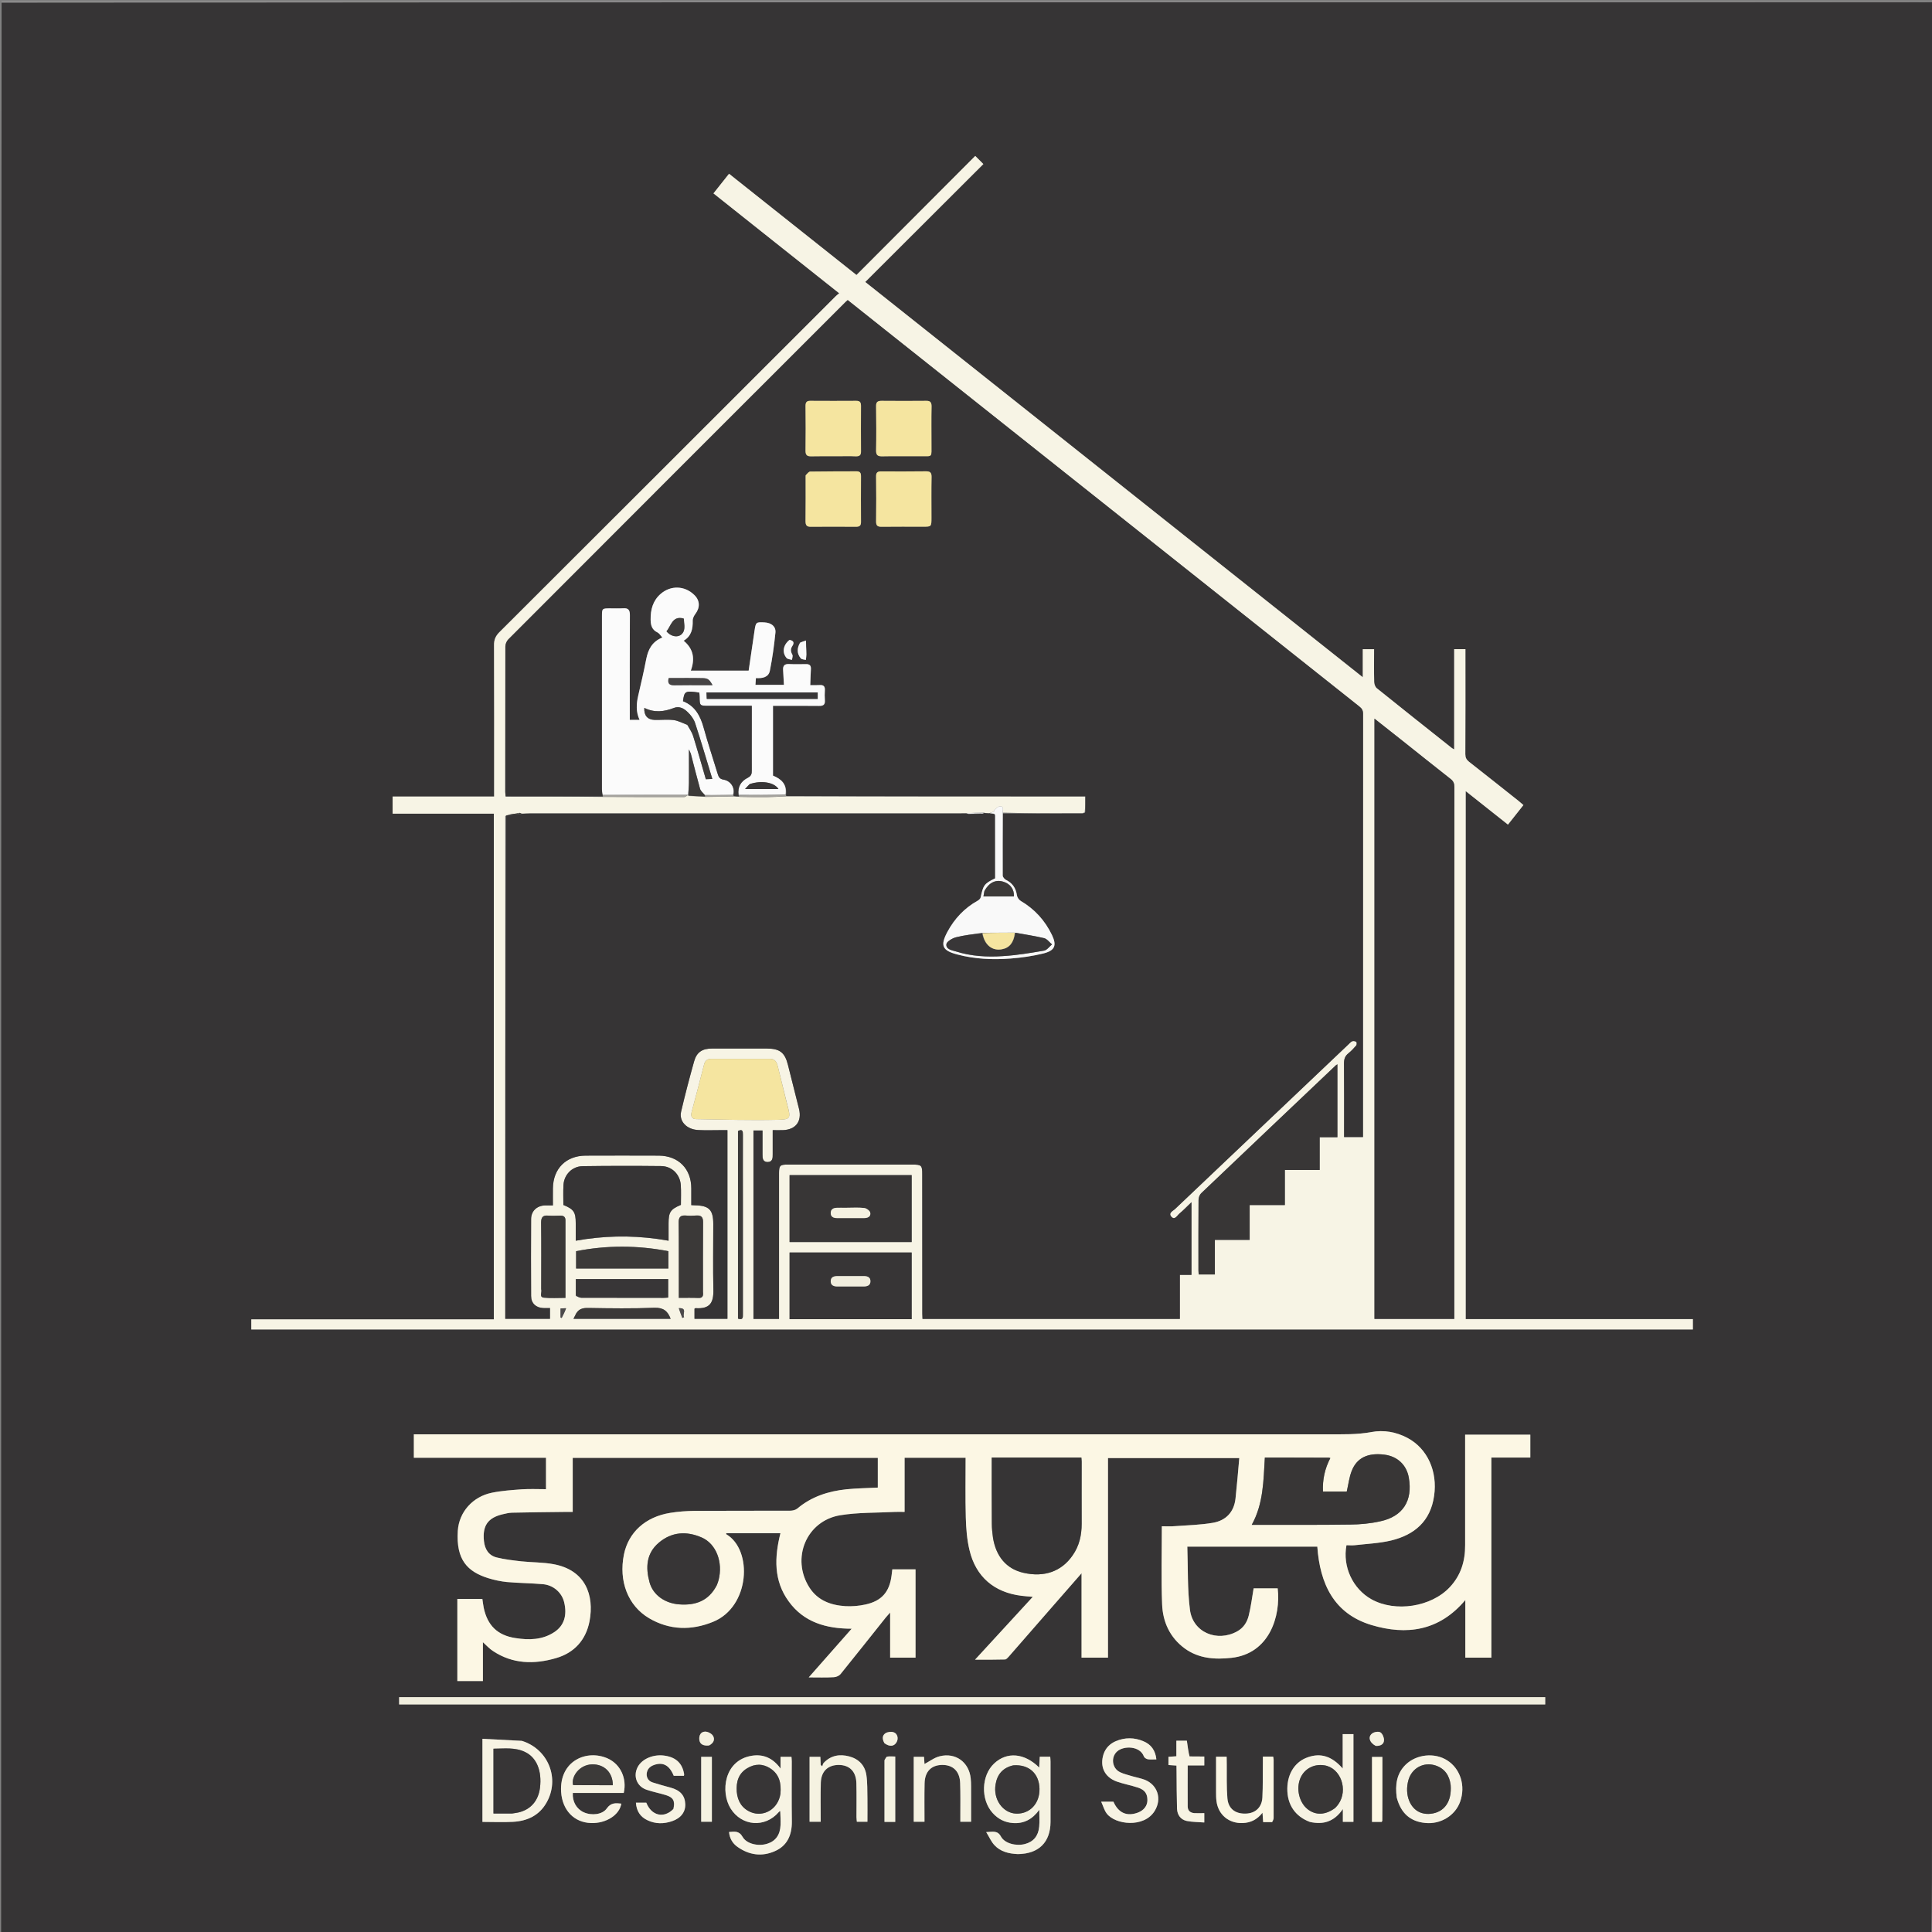 <?xml version="1.0" encoding="UTF-8"?>
<svg xmlns="http://www.w3.org/2000/svg" xmlns:xlink="http://www.w3.org/1999/xlink" width="80px" height="80px" viewBox="0 0 80 80" version="1.1">
<rect x="0" y="0" width="80" height="80" fill="#808080" stroke="none"/>
<g id="surface1">
<path style=" stroke:none;fill-rule:nonzero;fill:rgb(21.176%,20.392%,20.784%);fill-opacity:1;" d="M 0.047 80 C 0.047 53.379 0.047 26.758 0.066 0.113 C 26.504 0.09 52.914 0.09 79.328 0.09 C 79.566 0.09 79.809 0.094 80.047 0.094 C 80.047 0.094 80.047 0.117 80.031 0.137 C 80.012 0.242 80 0.328 80 0.41 C 80 25.52 80 50.629 80 75.742 C 80 77.16 80 78.578 79.977 80 C 53.32 80 26.684 80 0.047 80 M 50.441 23.285 C 45.578 19.422 40.715 15.559 35.828 11.676 C 37.469 10.039 39.09 8.422 40.719 6.793 C 40.609 6.684 40.504 6.582 40.383 6.457 C 38.742 8.105 37.109 9.742 35.465 11.387 C 33.707 9.988 31.953 8.598 30.188 7.195 C 29.965 7.477 29.758 7.738 29.543 8.008 C 31.285 9.391 33.004 10.762 34.75 12.145 C 34.684 12.199 34.645 12.223 34.613 12.258 C 29.969 16.898 25.328 21.539 20.68 26.176 C 20.52 26.336 20.453 26.492 20.457 26.719 C 20.465 28.723 20.461 30.73 20.461 32.734 C 20.461 32.812 20.461 32.887 20.461 32.984 C 19.043 32.984 17.652 32.984 16.258 32.984 C 16.258 33.227 16.258 33.445 16.258 33.691 C 17.664 33.691 19.055 33.691 20.449 33.691 C 20.449 40.68 20.449 47.645 20.449 54.633 C 17.098 54.633 13.754 54.633 10.406 54.633 C 10.406 54.785 10.406 54.914 10.406 55.051 C 30.312 55.051 50.207 55.051 70.098 55.051 C 70.098 54.898 70.098 54.77 70.098 54.621 C 66.957 54.621 63.828 54.621 60.691 54.621 C 60.691 47.332 60.691 40.062 60.691 32.758 C 61.289 33.23 61.859 33.684 62.441 34.145 C 62.656 33.871 62.867 33.605 63.082 33.336 C 63.004 33.27 62.938 33.215 62.875 33.16 C 62.191 32.621 61.512 32.074 60.824 31.539 C 60.719 31.453 60.676 31.367 60.676 31.227 C 60.684 29.863 60.68 28.496 60.68 27.133 C 60.68 27.051 60.68 26.969 60.68 26.879 C 60.512 26.879 60.379 26.879 60.215 26.879 C 60.215 28.262 60.215 29.637 60.215 31.031 C 60.164 31 60.145 30.992 60.125 30.98 C 59.086 30.156 58.047 29.332 57.012 28.5 C 56.949 28.449 56.906 28.336 56.902 28.25 C 56.891 27.797 56.898 27.344 56.898 26.883 C 56.73 26.883 56.59 26.883 56.43 26.883 C 56.43 27.266 56.43 27.633 56.43 28.043 C 54.422 26.449 52.445 24.879 50.441 23.285 M 35.301 59.391 C 29.246 59.391 23.195 59.391 17.137 59.391 C 17.137 59.727 17.137 60.031 17.137 60.363 C 18.973 60.363 20.793 60.363 22.609 60.363 C 22.609 60.812 22.609 61.234 22.609 61.664 C 22.27 61.664 21.945 61.648 21.625 61.668 C 21.203 61.699 20.777 61.727 20.363 61.812 C 19.578 61.973 19.008 62.605 18.957 63.387 C 18.879 64.594 19.359 65.078 20.215 65.348 C 20.465 65.426 20.723 65.48 20.984 65.508 C 21.48 65.551 21.984 65.555 22.484 65.598 C 22.918 65.637 23.262 65.945 23.359 66.34 C 23.492 66.879 23.359 67.309 22.965 67.574 C 22.465 67.91 21.902 67.918 21.336 67.828 C 20.602 67.715 20.188 67.309 20.031 66.582 C 20.008 66.461 19.992 66.34 19.973 66.207 C 19.621 66.207 19.281 66.207 18.938 66.207 C 18.938 67.352 18.938 68.48 18.938 69.609 C 19.289 69.609 19.625 69.609 19.996 69.609 C 19.996 69.066 19.996 68.539 19.996 68 C 20.152 68.141 20.273 68.277 20.422 68.371 C 21.234 68.906 22.121 68.922 23.02 68.66 C 23.781 68.441 24.258 67.91 24.41 67.137 C 24.617 66.047 24.238 65.012 22.922 64.77 C 22.488 64.688 22.035 64.699 21.59 64.652 C 21.25 64.613 20.902 64.574 20.57 64.492 C 20.234 64.41 20.074 64.148 20.039 63.809 C 19.973 63.18 20.199 62.848 20.812 62.703 C 20.941 62.672 21.07 62.641 21.199 62.637 C 21.934 62.621 22.664 62.613 23.398 62.605 C 23.496 62.605 23.594 62.605 23.715 62.605 C 23.715 61.844 23.715 61.105 23.715 60.367 C 27.938 60.367 32.141 60.367 36.348 60.367 C 36.348 60.785 36.348 61.191 36.348 61.598 C 35.906 61.621 35.477 61.625 35.051 61.668 C 34.301 61.746 33.605 61.969 33.016 62.465 C 32.941 62.527 32.82 62.555 32.723 62.555 C 31.402 62.559 30.082 62.555 28.766 62.562 C 28.426 62.566 28.086 62.59 27.75 62.645 C 26.727 62.809 26.023 63.449 25.836 64.367 C 25.613 65.465 25.996 66.488 26.879 67.008 C 27.723 67.504 28.629 67.523 29.527 67.156 C 31.059 66.535 31.18 64.176 30.07 63.527 C 30.066 63.523 30.07 63.5 30.074 63.488 C 30.816 63.488 31.562 63.488 32.316 63.488 C 32.066 64.484 32.031 65.453 32.66 66.312 C 33.285 67.176 34.211 67.441 35.266 67.441 C 34.66 68.129 34.09 68.777 33.488 69.457 C 33.871 69.457 34.199 69.469 34.531 69.449 C 34.629 69.445 34.754 69.387 34.812 69.312 C 35.438 68.539 36.055 67.758 36.676 66.98 C 36.719 66.926 36.77 66.875 36.859 66.773 C 36.859 67.441 36.859 68.047 36.859 68.641 C 37.227 68.641 37.57 68.641 37.91 68.641 C 37.91 67.414 37.91 66.203 37.91 64.984 C 37.586 64.984 37.273 64.984 36.949 64.984 C 36.938 65.074 36.93 65.156 36.918 65.238 C 36.832 65.922 36.504 66.297 35.828 66.441 C 35.562 66.5 35.277 66.523 35.004 66.508 C 34.402 66.469 33.863 66.273 33.52 65.742 C 32.742 64.531 33.391 62.969 34.797 62.742 C 35.539 62.621 36.301 62.645 37.055 62.605 C 37.184 62.598 37.309 62.605 37.457 62.605 C 37.457 61.836 37.457 61.098 37.457 60.363 C 37.898 60.363 38.312 60.363 38.73 60.363 C 39.145 60.363 39.559 60.363 39.984 60.363 C 39.984 61.203 39.969 62.02 39.992 62.836 C 40.004 63.289 40.039 63.75 40.145 64.188 C 40.406 65.293 41.172 65.941 42.297 66.078 C 42.445 66.098 42.594 66.105 42.766 66.121 C 41.961 66.996 41.184 67.84 40.375 68.723 C 40.82 68.723 41.215 68.727 41.613 68.715 C 41.668 68.715 41.727 68.645 41.77 68.598 C 42.406 67.871 43.039 67.145 43.672 66.418 C 44.031 66.008 44.391 65.598 44.785 65.145 C 44.785 66.348 44.785 67.492 44.785 68.641 C 45.16 68.641 45.508 68.641 45.879 68.641 C 45.879 65.875 45.879 63.125 45.879 60.375 C 47.691 60.375 49.484 60.375 51.316 60.375 C 51.266 60.945 51.219 61.5 51.16 62.051 C 51.098 62.613 50.762 62.961 50.227 63.055 C 49.707 63.145 49.176 63.156 48.648 63.195 C 48.469 63.211 48.285 63.199 48.109 63.199 C 48.109 64.289 48.078 65.359 48.121 66.43 C 48.148 67.164 48.445 67.812 49.062 68.262 C 49.641 68.68 50.309 68.723 50.988 68.648 C 52.57 68.477 53.039 66.914 52.906 65.77 C 52.562 65.77 52.219 65.77 51.91 65.77 C 51.844 66.16 51.797 66.535 51.707 66.898 C 51.641 67.168 51.492 67.406 51.23 67.551 C 50.395 68.012 49.391 67.594 49.273 66.656 C 49.164 65.801 49.195 64.926 49.164 64.043 C 50.988 64.043 52.758 64.043 54.547 64.043 C 54.656 65.57 55.223 66.816 56.789 67.289 C 58.238 67.723 59.594 67.543 60.676 66.254 C 60.676 67.086 60.676 67.867 60.676 68.641 C 61.047 68.641 61.391 68.641 61.754 68.641 C 61.754 65.879 61.754 63.129 61.754 60.355 C 62.305 60.355 62.832 60.355 63.367 60.355 C 63.367 60.023 63.367 59.711 63.367 59.406 C 62.465 59.406 61.574 59.406 60.668 59.406 C 60.668 59.5 60.668 59.574 60.668 59.652 C 60.668 61.094 60.668 62.539 60.668 63.98 C 60.672 64.641 60.492 65.23 60.035 65.719 C 59.266 66.543 57.777 66.773 56.789 66.223 C 56.016 65.789 55.586 64.875 55.754 63.984 C 55.863 63.984 55.98 63.996 56.094 63.984 C 56.598 63.926 57.109 63.906 57.602 63.789 C 58.57 63.555 59.234 62.992 59.383 61.941 C 59.531 60.926 59.109 59.98 58.277 59.539 C 57.812 59.293 57.301 59.203 56.793 59.297 C 56.188 59.41 55.582 59.391 54.977 59.391 C 52.098 59.391 49.219 59.391 46.344 59.391 C 42.676 59.391 39.012 59.391 35.301 59.391 M 42.105 70.277 C 33.582 70.277 25.059 70.277 16.527 70.277 C 16.527 70.391 16.527 70.484 16.527 70.578 C 32.355 70.578 48.164 70.578 63.984 70.578 C 63.984 70.477 63.984 70.387 63.984 70.277 C 56.699 70.277 49.426 70.277 42.105 70.277 M 42.16 76.777 C 43.012 76.766 43.496 76.285 43.5 75.441 C 43.5 74.609 43.5 73.777 43.5 72.945 C 43.5 72.879 43.492 72.812 43.488 72.742 C 43.336 72.742 43.199 72.742 43.055 72.742 C 43.047 72.891 43.039 73.027 43.031 73.191 C 42.418 72.582 41.691 72.527 41.164 73.023 C 40.633 73.523 40.602 74.508 41.098 75.066 C 41.324 75.32 41.605 75.465 41.945 75.488 C 42.395 75.52 42.746 75.336 43.035 74.941 C 43.035 75.211 43.051 75.426 43.031 75.637 C 42.996 76.023 42.793 76.262 42.449 76.355 C 42.086 76.453 41.609 76.34 41.449 76.051 C 41.309 75.789 41.121 75.848 40.836 75.863 C 40.965 76.07 41.043 76.262 41.18 76.406 C 41.426 76.672 41.766 76.758 42.16 76.777 M 32.258 75.023 C 32.27 75.012 32.277 75.004 32.289 74.996 C 32.293 74.992 32.309 75 32.309 75.004 C 32.316 75.195 32.328 75.387 32.32 75.574 C 32.305 75.977 32.113 76.238 31.773 76.344 C 31.414 76.461 30.918 76.359 30.75 76.062 C 30.602 75.801 30.414 75.84 30.188 75.859 C 30.211 76.125 30.336 76.332 30.535 76.473 C 31.016 76.816 31.551 76.891 32.086 76.652 C 32.602 76.426 32.793 75.98 32.789 75.43 C 32.777 74.598 32.785 73.766 32.785 72.934 C 32.785 72.867 32.777 72.805 32.773 72.746 C 32.613 72.746 32.477 72.746 32.32 72.746 C 32.32 72.902 32.32 73.043 32.32 73.23 C 32 72.793 31.605 72.625 31.125 72.703 C 29.977 72.891 29.828 74.203 30.254 74.887 C 30.711 75.621 31.68 75.699 32.258 75.023 M 54.258 75.449 C 54.797 75.566 55.242 75.434 55.605 74.91 C 55.605 75.133 55.605 75.289 55.605 75.438 C 55.77 75.438 55.902 75.438 56.043 75.438 C 56.043 74.219 56.043 73.012 56.043 71.805 C 55.887 71.805 55.746 71.805 55.598 71.805 C 55.598 72.055 55.598 72.285 55.598 72.516 C 55.598 72.738 55.598 72.965 55.598 73.23 C 55.152 72.719 54.691 72.578 54.16 72.762 C 53.633 72.941 53.312 73.43 53.305 74.059 C 53.297 74.719 53.625 75.215 54.258 75.449 M 21.594 72.082 C 21.055 72.055 20.512 72.027 19.977 72 C 19.977 73.184 19.977 74.312 19.977 75.441 C 20.41 75.441 20.828 75.461 21.242 75.438 C 21.824 75.406 22.32 75.184 22.625 74.652 C 23.195 73.668 22.715 72.43 21.594 72.082 M 23.234 74.211 C 23.285 74.961 23.773 75.465 24.469 75.488 C 25.094 75.512 25.656 75.152 25.727 74.684 C 25.5 74.66 25.301 74.637 25.129 74.879 C 24.945 75.145 24.492 75.188 24.172 75.043 C 23.871 74.906 23.695 74.598 23.719 74.242 C 24.422 74.242 25.129 74.242 25.828 74.242 C 25.965 73.645 25.699 73.059 25.168 72.816 C 24.309 72.426 23.16 72.898 23.234 74.211 M 46.895 73.555 C 46.719 73.496 46.535 73.461 46.371 73.379 C 46.043 73.215 45.992 72.758 46.258 72.523 C 46.531 72.277 47.207 72.289 47.367 72.734 C 47.387 72.785 47.469 72.836 47.531 72.848 C 47.641 72.863 47.754 72.852 47.883 72.852 C 47.844 72.477 47.66 72.23 47.348 72.102 C 46.973 71.941 46.582 71.938 46.203 72.098 C 45.961 72.203 45.781 72.379 45.695 72.637 C 45.531 73.148 45.734 73.586 46.242 73.77 C 46.531 73.871 46.836 73.926 47.129 74.023 C 47.406 74.117 47.512 74.277 47.512 74.539 C 47.512 74.77 47.367 74.961 47.121 75.055 C 46.66 75.227 46.309 75.07 46.105 74.605 C 45.953 74.605 45.805 74.605 45.598 74.605 C 45.684 74.793 45.727 74.961 45.824 75.09 C 46.172 75.559 47.371 75.703 47.812 74.988 C 48.121 74.492 47.938 73.906 47.398 73.695 C 47.25 73.641 47.09 73.605 46.895 73.555 M 57.84 74.449 C 58.008 75.082 58.398 75.426 59.016 75.484 C 59.648 75.551 60.258 75.18 60.461 74.605 C 60.695 73.949 60.473 73.238 59.922 72.891 C 59.406 72.562 58.656 72.637 58.211 73.066 C 57.828 73.438 57.766 73.906 57.84 74.449 M 40.211 74.281 C 40.207 74.066 40.219 73.852 40.195 73.637 C 40.125 72.969 39.57 72.559 38.914 72.723 C 38.688 72.777 38.484 72.938 38.281 73.043 C 38.277 72.965 38.27 72.852 38.262 72.746 C 38.105 72.746 37.973 72.746 37.836 72.746 C 37.836 73.652 37.836 74.543 37.836 75.434 C 37.988 75.434 38.129 75.434 38.281 75.434 C 38.281 74.887 38.273 74.363 38.285 73.84 C 38.297 73.355 38.562 73.09 39.004 73.082 C 39.461 73.074 39.742 73.344 39.758 73.832 C 39.773 74.281 39.766 74.727 39.766 75.176 C 39.766 75.262 39.766 75.352 39.766 75.434 C 39.934 75.434 40.066 75.434 40.211 75.434 C 40.211 75.051 40.211 74.691 40.211 74.281 M 33.523 74.977 C 33.523 75.125 33.523 75.277 33.523 75.434 C 33.691 75.434 33.832 75.434 33.984 75.434 C 33.984 74.883 33.973 74.348 33.988 73.816 C 34.004 73.34 34.285 73.082 34.734 73.082 C 35.18 73.086 35.449 73.355 35.461 73.836 C 35.473 74.305 35.465 74.777 35.465 75.246 C 35.465 75.312 35.477 75.379 35.48 75.434 C 35.637 75.434 35.773 75.434 35.918 75.434 C 35.918 75.102 35.922 74.785 35.918 74.473 C 35.91 74.148 35.922 73.82 35.875 73.504 C 35.816 73.102 35.562 72.836 35.168 72.73 C 34.77 72.625 34.402 72.684 34.105 73 C 34.074 73.035 34.066 73.094 34.047 73.141 C 34.027 73.121 34.008 73.102 33.984 73.082 C 33.98 72.969 33.973 72.855 33.969 72.746 C 33.812 72.746 33.68 72.746 33.523 72.746 C 33.523 73.48 33.523 74.207 33.523 74.977 M 52.695 75.445 C 52.707 75.391 52.738 75.332 52.738 75.277 C 52.738 74.477 52.738 73.672 52.738 72.871 C 52.738 72.828 52.727 72.785 52.719 72.738 C 52.574 72.738 52.445 72.738 52.293 72.738 C 52.293 72.824 52.293 72.898 52.293 72.973 C 52.285 73.461 52.297 73.945 52.273 74.43 C 52.25 74.844 51.98 75.086 51.586 75.098 C 51.152 75.113 50.859 74.895 50.824 74.465 C 50.785 74 50.801 73.527 50.797 73.055 C 50.793 72.953 50.793 72.848 50.793 72.742 C 50.633 72.742 50.504 72.742 50.355 72.742 C 50.355 73.234 50.355 73.723 50.355 74.207 C 50.355 74.328 50.355 74.453 50.371 74.574 C 50.441 75.145 50.887 75.512 51.457 75.488 C 51.789 75.477 52.055 75.344 52.277 75.062 C 52.289 75.219 52.297 75.332 52.305 75.449 C 52.438 75.449 52.543 75.449 52.695 75.445 M 27.875 74.918 C 27.488 75.312 26.973 75.184 26.762 74.645 C 26.629 74.645 26.488 74.645 26.332 74.645 C 26.355 74.992 26.512 75.234 26.816 75.375 C 27.148 75.531 27.492 75.527 27.832 75.41 C 28.199 75.285 28.391 75.023 28.375 74.695 C 28.359 74.34 28.156 74.125 27.762 74.02 C 27.516 73.953 27.273 73.887 27.031 73.809 C 26.871 73.758 26.773 73.637 26.777 73.461 C 26.789 73.273 26.895 73.152 27.074 73.086 C 27.453 72.949 27.719 73.094 27.898 73.531 C 28.043 73.531 28.184 73.531 28.32 73.531 C 28.324 73.496 28.332 73.48 28.328 73.465 C 28.258 73.027 28.004 72.777 27.555 72.703 C 27.078 72.621 26.59 72.82 26.406 73.168 C 26.207 73.543 26.367 73.973 26.773 74.109 C 27.035 74.199 27.309 74.25 27.574 74.332 C 27.879 74.426 27.961 74.574 27.875 74.918 M 49.234 72.73 C 49.203 72.512 49.176 72.293 49.145 72.078 C 49.008 72.078 48.867 72.078 48.711 72.078 C 48.711 72.305 48.711 72.508 48.711 72.723 C 48.59 72.73 48.488 72.738 48.383 72.746 C 48.383 72.867 48.383 72.969 48.383 73.086 C 48.496 73.094 48.598 73.102 48.715 73.109 C 48.715 73.207 48.715 73.289 48.719 73.375 C 48.723 73.883 48.723 74.391 48.738 74.898 C 48.75 75.156 48.891 75.348 49.141 75.402 C 49.375 75.449 49.621 75.445 49.867 75.465 C 49.867 75.312 49.867 75.199 49.867 75.078 C 49.719 75.078 49.586 75.086 49.457 75.078 C 49.289 75.066 49.18 74.977 49.18 74.801 C 49.176 74.238 49.18 73.68 49.18 73.102 C 49.414 73.102 49.633 73.102 49.867 73.102 C 49.867 72.969 49.867 72.859 49.867 72.734 C 49.664 72.734 49.473 72.734 49.234 72.73 M 36.625 72.906 C 36.625 73.75 36.625 74.59 36.625 75.441 C 36.789 75.441 36.926 75.441 37.07 75.441 C 37.07 74.535 37.07 73.641 37.07 72.734 C 36.949 72.734 36.84 72.719 36.738 72.738 C 36.695 72.746 36.664 72.82 36.625 72.906 M 29.477 73.543 C 29.477 73.273 29.477 73.008 29.477 72.746 C 29.309 72.746 29.176 72.746 29.035 72.746 C 29.035 73.652 29.035 74.539 29.035 75.434 C 29.191 75.434 29.328 75.434 29.477 75.434 C 29.477 74.805 29.477 74.195 29.477 73.543 M 57.242 74.422 C 57.242 73.863 57.242 73.301 57.242 72.75 C 57.074 72.75 56.941 72.75 56.812 72.75 C 56.812 73.656 56.812 74.547 56.812 75.441 C 56.957 75.441 57.086 75.441 57.211 75.441 C 57.223 75.418 57.238 75.406 57.238 75.395 C 57.238 75.086 57.242 74.777 57.242 74.422 M 36.633 72.191 C 36.836 72.336 37.016 72.32 37.121 72.148 C 37.215 71.996 37.168 71.777 36.996 71.727 C 36.895 71.695 36.746 71.715 36.66 71.773 C 36.523 71.867 36.531 72.02 36.633 72.191 M 29.371 72.273 C 29.543 72.184 29.617 72.031 29.523 71.875 C 29.465 71.781 29.305 71.699 29.195 71.703 C 29.02 71.707 28.941 71.855 28.957 72.031 C 28.973 72.215 29.109 72.301 29.371 72.273 M 56.98 72.297 C 57.156 72.301 57.305 72.234 57.309 72.055 C 57.312 71.945 57.246 71.789 57.16 71.734 C 57.086 71.688 56.918 71.711 56.832 71.77 C 56.633 71.902 56.695 72.152 56.98 72.297 Z M 56.98 72.297 "/>
<path style=" stroke:none;fill-rule:nonzero;fill:rgb(56.471%,55.686%,56.078%);fill-opacity:1;" d="M 80.047 0.07 C 79.809 0.094 79.566 0.09 79.328 0.09 C 52.914 0.09 26.504 0.09 0.066 0.094 C 0.055 0.078 0.062 0.051 0.07 0.047 C 0.133 0.043 0.191 0.047 0.254 0.047 C 26.852 0.047 53.449 0.047 80.047 0.07 Z M 80.047 0.07 "/>
<path style=" stroke:none;fill-rule:nonzero;fill:rgb(96.863%,95.686%,89.804%);fill-opacity:1;" d="M 50.453 23.297 C 52.445 24.879 54.422 26.449 56.43 28.043 C 56.43 27.633 56.43 27.266 56.43 26.883 C 56.59 26.883 56.73 26.883 56.898 26.883 C 56.898 27.344 56.891 27.797 56.902 28.25 C 56.906 28.336 56.949 28.449 57.012 28.5 C 58.047 29.332 59.086 30.156 60.125 30.98 C 60.145 30.992 60.164 31 60.215 31.031 C 60.215 29.637 60.215 28.262 60.215 26.879 C 60.379 26.879 60.512 26.879 60.68 26.879 C 60.68 26.969 60.68 27.051 60.68 27.133 C 60.68 28.496 60.684 29.863 60.676 31.227 C 60.676 31.367 60.719 31.453 60.824 31.539 C 61.512 32.074 62.191 32.621 62.875 33.16 C 62.938 33.215 63.004 33.27 63.082 33.336 C 62.867 33.605 62.656 33.871 62.441 34.145 C 61.859 33.684 61.289 33.23 60.691 32.758 C 60.691 40.062 60.691 47.332 60.691 54.621 C 63.828 54.621 66.957 54.621 70.098 54.621 C 70.098 54.77 70.098 54.898 70.098 55.051 C 50.207 55.051 30.312 55.051 10.406 55.051 C 10.406 54.914 10.406 54.785 10.406 54.633 C 13.754 54.633 17.098 54.633 20.449 54.633 C 20.449 47.645 20.449 40.68 20.449 33.691 C 19.055 33.691 17.664 33.691 16.258 33.691 C 16.258 33.445 16.258 33.227 16.258 32.984 C 17.652 32.984 19.043 32.984 20.461 32.984 C 20.461 32.887 20.461 32.812 20.461 32.734 C 20.461 30.73 20.465 28.723 20.457 26.719 C 20.453 26.492 20.52 26.336 20.68 26.176 C 25.328 21.539 29.969 16.898 34.613 12.258 C 34.645 12.223 34.684 12.199 34.75 12.145 C 33.004 10.762 31.285 9.391 29.543 8.008 C 29.758 7.738 29.965 7.477 30.188 7.195 C 31.953 8.598 33.707 9.988 35.465 11.387 C 37.109 9.742 38.742 8.105 40.383 6.457 C 40.504 6.582 40.609 6.684 40.719 6.793 C 39.09 8.422 37.469 10.039 35.828 11.676 C 40.715 15.559 45.578 19.422 50.453 23.297 M 21.395 33.684 C 21.242 33.703 21.086 33.727 20.922 33.793 C 20.922 40.734 20.922 47.672 20.922 54.609 C 21.527 54.609 22.148 54.609 22.773 54.609 C 22.773 54.457 22.773 54.32 22.773 54.164 C 22.672 54.164 22.578 54.168 22.488 54.164 C 22.191 54.148 21.992 53.965 21.992 53.664 C 21.988 52.602 21.984 51.535 21.992 50.473 C 21.996 50.148 22.227 49.93 22.555 49.914 C 22.66 49.91 22.766 49.914 22.895 49.914 C 22.895 49.664 22.891 49.434 22.895 49.203 C 22.906 48.391 23.434 47.859 24.246 47.852 C 25.258 47.848 26.27 47.848 27.281 47.852 C 28.094 47.859 28.625 48.398 28.625 49.211 C 28.625 49.438 28.625 49.668 28.625 49.902 C 28.695 49.906 28.742 49.91 28.785 49.91 C 29.363 49.922 29.535 50.098 29.535 50.684 C 29.535 51.586 29.52 52.488 29.539 53.391 C 29.555 53.961 29.387 54.207 28.797 54.168 C 28.785 54.168 28.773 54.184 28.758 54.191 C 28.758 54.332 28.758 54.473 28.758 54.609 C 29.223 54.609 29.676 54.609 30.121 54.609 C 30.121 51.996 30.121 49.402 30.121 46.797 C 30.016 46.797 29.934 46.797 29.848 46.797 C 29.539 46.797 29.23 46.809 28.922 46.793 C 28.438 46.773 28.109 46.434 28.203 46.031 C 28.367 45.332 28.547 44.641 28.742 43.949 C 28.848 43.566 29.082 43.418 29.48 43.418 C 30.234 43.418 30.992 43.418 31.75 43.418 C 32.289 43.418 32.5 43.582 32.629 44.102 C 32.781 44.707 32.934 45.312 33.086 45.918 C 33.211 46.43 32.953 46.777 32.418 46.797 C 32.281 46.801 32.145 46.797 31.996 46.797 C 31.996 47.152 31.996 47.473 31.996 47.797 C 32 47.953 31.988 48.113 31.789 48.117 C 31.59 48.117 31.57 47.965 31.574 47.805 C 31.574 47.477 31.574 47.145 31.574 46.812 C 31.434 46.812 31.316 46.812 31.199 46.812 C 31.199 49.422 31.199 52.012 31.199 54.613 C 31.555 54.613 31.895 54.613 32.258 54.613 C 32.258 54.516 32.258 54.434 32.258 54.348 C 32.258 52.43 32.258 50.508 32.258 48.586 C 32.258 48.262 32.297 48.223 32.613 48.223 C 34.336 48.223 36.055 48.223 37.777 48.223 C 38.16 48.223 38.188 48.254 38.188 48.629 C 38.188 50.547 38.188 52.469 38.191 54.391 C 38.191 54.465 38.195 54.539 38.199 54.613 C 41.758 54.613 45.297 54.613 48.855 54.613 C 48.855 54 48.855 53.402 48.855 52.789 C 49.031 52.789 49.18 52.789 49.336 52.789 C 49.336 51.789 49.336 50.801 49.336 49.781 C 49.152 49.957 49.004 50.113 48.84 50.25 C 48.746 50.328 48.652 50.527 48.516 50.395 C 48.348 50.227 48.578 50.141 48.664 50.055 C 51.051 47.785 53.441 45.52 55.832 43.25 C 55.883 43.203 55.93 43.145 55.988 43.117 C 56.039 43.098 56.117 43.109 56.16 43.141 C 56.184 43.16 56.184 43.258 56.16 43.289 C 56.059 43.406 55.953 43.52 55.832 43.617 C 55.691 43.73 55.652 43.859 55.652 44.035 C 55.66 44.969 55.656 45.902 55.656 46.836 C 55.656 46.918 55.656 47 55.656 47.082 C 55.934 47.082 56.176 47.082 56.438 47.082 C 56.438 47.02 56.438 46.965 56.438 46.914 C 56.438 41.125 56.438 35.34 56.441 29.551 C 56.441 29.41 56.387 29.332 56.281 29.25 C 49.691 24.02 43.105 18.781 36.516 13.551 C 36.047 13.176 35.578 12.805 35.102 12.426 C 35.055 12.469 35.02 12.496 34.988 12.531 C 30.34 17.176 25.691 21.824 21.047 26.477 C 20.977 26.547 20.926 26.672 20.926 26.773 C 20.922 28.781 20.922 30.785 20.922 32.793 C 20.922 32.852 20.934 32.91 20.938 32.98 C 22.289 32.98 23.621 32.98 24.988 33 C 26.102 33.004 27.219 33.008 28.332 33.004 C 28.387 33.004 28.441 32.945 28.496 32.918 C 28.496 32.918 28.496 32.918 28.504 32.961 C 28.734 32.969 28.965 32.973 29.238 33 C 29.613 32.992 29.988 32.988 30.406 32.98 C 30.473 32.98 30.539 32.98 30.637 33 C 31 33.004 31.359 33.012 31.723 33.008 C 31.996 33.004 32.27 32.988 32.586 32.977 C 36.703 32.977 40.816 32.977 44.941 32.977 C 44.941 33.211 44.941 33.41 44.914 33.617 C 44.895 33.633 44.879 33.652 44.82 33.68 C 43.723 33.684 42.621 33.684 41.527 33.648 C 41.508 33.547 41.59 33.379 41.402 33.391 C 41.312 33.395 41.234 33.5 41.148 33.562 C 41.156 33.574 41.168 33.586 41.176 33.598 C 41.109 33.621 41.039 33.645 40.938 33.68 C 40.871 33.676 40.805 33.672 40.719 33.641 C 40.48 33.648 40.242 33.66 39.961 33.68 C 39.859 33.68 39.758 33.684 39.66 33.684 C 33.746 33.684 27.832 33.684 21.922 33.684 C 21.82 33.684 21.723 33.691 21.59 33.688 C 21.57 33.68 21.547 33.676 21.52 33.652 C 21.492 33.656 21.465 33.664 21.395 33.684 M 60.219 45.023 C 60.223 40.883 60.219 36.738 60.223 32.598 C 60.223 32.445 60.184 32.344 60.059 32.25 C 59.391 31.727 58.73 31.195 58.066 30.668 C 57.688 30.367 57.309 30.07 56.914 29.758 C 56.914 38.062 56.914 46.34 56.914 54.613 C 58.023 54.613 59.113 54.613 60.219 54.613 C 60.219 51.422 60.219 48.246 60.219 45.023 M 52.016 49.898 C 52.406 49.898 52.797 49.898 53.203 49.898 C 53.203 49.398 53.203 48.934 53.203 48.445 C 53.688 48.445 54.156 48.445 54.645 48.445 C 54.645 47.988 54.645 47.551 54.645 47.09 C 54.906 47.09 55.145 47.09 55.379 47.09 C 55.379 46.07 55.379 45.082 55.379 44.07 C 55.34 44.098 55.32 44.105 55.305 44.121 C 53.449 45.883 51.59 47.645 49.738 49.41 C 49.672 49.473 49.629 49.594 49.629 49.688 C 49.621 50.66 49.625 51.633 49.625 52.602 C 49.625 52.664 49.633 52.723 49.637 52.773 C 49.863 52.773 50.074 52.773 50.305 52.773 C 50.305 52.289 50.305 51.824 50.305 51.34 C 50.793 51.34 51.258 51.34 51.746 51.34 C 51.746 50.855 51.746 50.387 51.746 49.898 C 51.836 49.898 51.902 49.898 52.016 49.898 M 37.379 51.43 C 37.5 51.43 37.621 51.43 37.75 51.43 C 37.75 50.488 37.75 49.578 37.75 48.66 C 36.059 48.66 34.379 48.66 32.695 48.66 C 32.695 49.586 32.695 50.5 32.695 51.43 C 34.25 51.43 35.793 51.43 37.379 51.43 M 34.328 54.625 C 35.465 54.625 36.605 54.625 37.75 54.625 C 37.75 53.688 37.75 52.773 37.75 51.863 C 36.055 51.863 34.379 51.863 32.695 51.863 C 32.695 52.789 32.695 53.699 32.695 54.625 C 33.238 54.625 33.758 54.625 34.328 54.625 M 27.242 51.305 C 27.383 51.324 27.523 51.348 27.684 51.375 C 27.684 51.121 27.684 50.891 27.684 50.66 C 27.684 50.191 27.762 50.074 28.195 49.891 C 28.195 49.625 28.207 49.355 28.191 49.086 C 28.168 48.641 27.832 48.293 27.387 48.285 C 26.301 48.273 25.215 48.273 24.125 48.289 C 23.691 48.293 23.355 48.641 23.332 49.07 C 23.316 49.348 23.328 49.625 23.328 49.895 C 23.758 50.07 23.84 50.191 23.84 50.648 C 23.84 50.883 23.84 51.121 23.84 51.375 C 24.973 51.172 26.082 51.145 27.242 51.305 M 32.594 45.715 C 32.461 45.188 32.332 44.656 32.199 44.125 C 32.156 43.965 32.078 43.844 31.887 43.844 C 31.074 43.844 30.266 43.844 29.453 43.844 C 29.301 43.844 29.195 43.91 29.156 44.074 C 28.988 44.73 28.816 45.387 28.641 46.039 C 28.59 46.227 28.648 46.34 28.836 46.34 C 29.961 46.359 31.082 46.395 32.207 46.367 C 32.75 46.355 32.75 46.305 32.594 45.715 M 22.41 53.395 C 22.453 53.512 22.309 53.715 22.527 53.734 C 22.812 53.762 23.105 53.742 23.414 53.742 C 23.414 52.652 23.414 51.59 23.414 50.527 C 23.414 50.395 23.344 50.336 23.211 50.336 C 23.043 50.34 22.871 50.348 22.703 50.336 C 22.484 50.316 22.406 50.398 22.406 50.625 C 22.418 51.535 22.41 52.441 22.41 53.395 M 29.109 53.484 C 29.109 52.527 29.105 51.57 29.113 50.617 C 29.117 50.41 29.047 50.316 28.832 50.332 C 28.688 50.344 28.539 50.348 28.395 50.332 C 28.168 50.316 28.098 50.41 28.102 50.629 C 28.113 51.387 28.105 52.141 28.109 52.895 C 28.109 53.172 28.109 53.445 28.109 53.742 C 28.391 53.742 28.652 53.734 28.91 53.746 C 29.086 53.754 29.129 53.676 29.109 53.484 M 24.332 52.527 C 25.445 52.527 26.559 52.527 27.676 52.527 C 27.676 52.273 27.676 52.051 27.676 51.809 C 26.395 51.562 25.125 51.559 23.855 51.809 C 23.855 52.062 23.855 52.285 23.855 52.527 C 24.008 52.527 24.148 52.527 24.332 52.527 M 23.844 53.664 C 23.918 53.691 23.996 53.738 24.074 53.738 C 25.207 53.742 26.34 53.742 27.473 53.742 C 27.535 53.742 27.602 53.734 27.668 53.73 C 27.668 53.465 27.668 53.219 27.668 52.965 C 26.391 52.965 25.125 52.965 23.844 52.965 C 23.844 53.191 23.844 53.406 23.844 53.664 M 30.559 52.34 C 30.559 53.094 30.559 53.848 30.559 54.602 C 30.777 54.676 30.762 54.539 30.762 54.414 C 30.762 52.871 30.762 51.328 30.762 49.789 C 30.762 48.855 30.758 47.922 30.762 46.988 C 30.762 46.848 30.754 46.738 30.559 46.832 C 30.559 48.652 30.559 50.473 30.559 52.34 M 23.805 54.488 C 23.785 54.527 23.766 54.566 23.746 54.609 C 25.098 54.609 26.434 54.609 27.77 54.609 C 27.648 54.285 27.469 54.141 27.098 54.152 C 26.191 54.188 25.281 54.176 24.371 54.16 C 24.109 54.152 23.926 54.207 23.805 54.488 M 28.098 54.168 C 28.148 54.305 28.203 54.438 28.254 54.574 C 28.281 54.562 28.305 54.551 28.328 54.539 C 28.242 54.426 28.48 54.156 28.098 54.168 M 23.426 54.168 C 23.355 54.172 23.281 54.176 23.211 54.18 C 23.211 54.32 23.211 54.438 23.211 54.555 C 23.227 54.559 23.242 54.566 23.258 54.574 C 23.324 54.441 23.395 54.309 23.426 54.168 Z M 23.426 54.168 "/>
<path style=" stroke:none;fill-rule:nonzero;fill:rgb(98.824%,96.863%,89.412%);fill-opacity:1;" d="M 35.324 59.391 C 39.012 59.391 42.676 59.391 46.344 59.391 C 49.219 59.391 52.098 59.391 54.977 59.391 C 55.582 59.391 56.188 59.41 56.793 59.297 C 57.301 59.203 57.812 59.293 58.277 59.539 C 59.109 59.98 59.531 60.926 59.383 61.941 C 59.234 62.992 58.57 63.555 57.602 63.789 C 57.109 63.906 56.598 63.926 56.094 63.984 C 55.98 63.996 55.863 63.984 55.754 63.984 C 55.586 64.875 56.016 65.789 56.789 66.223 C 57.777 66.773 59.266 66.543 60.035 65.719 C 60.492 65.23 60.672 64.641 60.668 63.98 C 60.668 62.539 60.668 61.094 60.668 59.652 C 60.668 59.574 60.668 59.5 60.668 59.406 C 61.574 59.406 62.465 59.406 63.367 59.406 C 63.367 59.711 63.367 60.023 63.367 60.355 C 62.832 60.355 62.305 60.355 61.754 60.355 C 61.754 63.129 61.754 65.879 61.754 68.641 C 61.391 68.641 61.047 68.641 60.676 68.641 C 60.676 67.867 60.676 67.086 60.676 66.254 C 59.594 67.543 58.238 67.723 56.789 67.289 C 55.223 66.816 54.656 65.57 54.547 64.043 C 52.758 64.043 50.988 64.043 49.164 64.043 C 49.195 64.926 49.164 65.801 49.273 66.656 C 49.391 67.594 50.395 68.012 51.23 67.551 C 51.492 67.406 51.641 67.168 51.707 66.898 C 51.797 66.535 51.844 66.16 51.91 65.77 C 52.219 65.77 52.562 65.77 52.906 65.77 C 53.039 66.914 52.57 68.477 50.988 68.648 C 50.309 68.723 49.641 68.68 49.062 68.262 C 48.445 67.812 48.148 67.164 48.121 66.43 C 48.078 65.359 48.109 64.289 48.109 63.199 C 48.285 63.199 48.469 63.211 48.648 63.195 C 49.176 63.156 49.707 63.145 50.227 63.055 C 50.762 62.961 51.098 62.613 51.16 62.051 C 51.219 61.5 51.266 60.945 51.316 60.375 C 49.484 60.375 47.691 60.375 45.879 60.375 C 45.879 63.125 45.879 65.875 45.879 68.641 C 45.508 68.641 45.16 68.641 44.785 68.641 C 44.785 67.492 44.785 66.348 44.785 65.145 C 44.391 65.598 44.031 66.008 43.672 66.418 C 43.039 67.145 42.406 67.871 41.77 68.598 C 41.727 68.645 41.668 68.715 41.613 68.715 C 41.215 68.727 40.82 68.723 40.375 68.723 C 41.184 67.84 41.961 66.996 42.766 66.121 C 42.594 66.105 42.445 66.098 42.297 66.078 C 41.172 65.941 40.406 65.293 40.145 64.188 C 40.039 63.75 40.004 63.289 39.992 62.836 C 39.969 62.02 39.984 61.203 39.984 60.363 C 39.559 60.363 39.145 60.363 38.73 60.363 C 38.312 60.363 37.898 60.363 37.457 60.363 C 37.457 61.098 37.457 61.836 37.457 62.605 C 37.309 62.605 37.184 62.598 37.055 62.605 C 36.301 62.645 35.539 62.621 34.797 62.742 C 33.391 62.969 32.742 64.531 33.52 65.742 C 33.863 66.273 34.402 66.469 35.004 66.508 C 35.277 66.523 35.562 66.5 35.828 66.441 C 36.504 66.297 36.832 65.922 36.918 65.238 C 36.93 65.156 36.938 65.074 36.949 64.984 C 37.273 64.984 37.586 64.984 37.91 64.984 C 37.91 66.203 37.91 67.414 37.91 68.641 C 37.57 68.641 37.227 68.641 36.859 68.641 C 36.859 68.047 36.859 67.441 36.859 66.773 C 36.77 66.875 36.719 66.926 36.676 66.98 C 36.055 67.758 35.438 68.539 34.812 69.312 C 34.754 69.387 34.629 69.445 34.531 69.449 C 34.199 69.469 33.871 69.457 33.488 69.457 C 34.09 68.777 34.66 68.129 35.266 67.441 C 34.211 67.441 33.285 67.176 32.66 66.312 C 32.031 65.453 32.066 64.484 32.316 63.488 C 31.562 63.488 30.816 63.488 30.074 63.488 C 30.07 63.5 30.066 63.523 30.07 63.527 C 31.18 64.176 31.059 66.535 29.527 67.156 C 28.629 67.523 27.723 67.504 26.879 67.008 C 25.996 66.488 25.613 65.465 25.836 64.367 C 26.023 63.449 26.727 62.809 27.75 62.645 C 28.086 62.59 28.426 62.566 28.766 62.562 C 30.082 62.555 31.402 62.559 32.723 62.555 C 32.82 62.555 32.941 62.527 33.016 62.465 C 33.605 61.969 34.301 61.746 35.051 61.668 C 35.477 61.625 35.906 61.621 36.348 61.598 C 36.348 61.191 36.348 60.785 36.348 60.367 C 32.141 60.367 27.938 60.367 23.715 60.367 C 23.715 61.105 23.715 61.844 23.715 62.605 C 23.594 62.605 23.496 62.605 23.398 62.605 C 22.664 62.613 21.934 62.621 21.199 62.637 C 21.07 62.641 20.941 62.672 20.812 62.703 C 20.199 62.848 19.973 63.18 20.039 63.809 C 20.074 64.148 20.234 64.41 20.57 64.492 C 20.902 64.574 21.25 64.613 21.59 64.652 C 22.035 64.699 22.488 64.688 22.922 64.77 C 24.238 65.012 24.617 66.047 24.41 67.137 C 24.258 67.91 23.781 68.441 23.02 68.66 C 22.121 68.922 21.234 68.906 20.422 68.371 C 20.273 68.277 20.152 68.141 19.996 68 C 19.996 68.539 19.996 69.066 19.996 69.609 C 19.625 69.609 19.289 69.609 18.938 69.609 C 18.938 68.48 18.938 67.352 18.938 66.207 C 19.281 66.207 19.621 66.207 19.973 66.207 C 19.992 66.34 20.008 66.461 20.031 66.582 C 20.188 67.309 20.602 67.715 21.336 67.828 C 21.902 67.918 22.465 67.91 22.965 67.574 C 23.359 67.309 23.492 66.879 23.359 66.34 C 23.262 65.945 22.918 65.637 22.484 65.598 C 21.984 65.555 21.48 65.551 20.984 65.508 C 20.723 65.48 20.465 65.426 20.215 65.348 C 19.359 65.078 18.879 64.594 18.957 63.387 C 19.008 62.605 19.578 61.973 20.363 61.812 C 20.777 61.727 21.203 61.699 21.625 61.668 C 21.945 61.648 22.27 61.664 22.609 61.664 C 22.609 61.234 22.609 60.812 22.609 60.363 C 20.793 60.363 18.973 60.363 17.137 60.363 C 17.137 60.031 17.137 59.727 17.137 59.391 C 23.195 59.391 29.246 59.391 35.324 59.391 M 43.078 60.355 C 42.41 60.355 41.746 60.355 41.066 60.355 C 41.066 61.289 41.062 62.191 41.07 63.09 C 41.07 63.285 41.09 63.477 41.117 63.668 C 41.242 64.457 41.68 64.965 42.375 65.125 C 43.234 65.324 43.953 65.074 44.414 64.406 C 44.691 64.012 44.789 63.57 44.789 63.098 C 44.785 62.238 44.789 61.383 44.789 60.527 C 44.789 60.477 44.781 60.426 44.777 60.355 C 44.215 60.355 43.672 60.355 43.078 60.355 M 53.496 60.355 C 53.121 60.355 52.75 60.355 52.375 60.355 C 52.316 61.324 52.316 62.266 51.832 63.141 C 51.902 63.141 51.941 63.141 51.977 63.141 C 53.289 63.137 54.598 63.148 55.91 63.129 C 56.32 63.125 56.742 63.086 57.145 62.996 C 58.09 62.797 58.504 62.145 58.336 61.188 C 58.246 60.66 57.863 60.301 57.324 60.234 C 56.645 60.148 56.188 60.359 55.973 60.902 C 55.867 61.168 55.836 61.461 55.766 61.762 C 55.465 61.762 55.133 61.762 54.781 61.762 C 54.758 61.266 54.859 60.809 55.086 60.375 C 55.051 60.367 55.035 60.359 55.02 60.359 C 54.527 60.359 54.035 60.359 53.496 60.355 M 29.688 65.625 C 29.711 65.559 29.738 65.496 29.754 65.43 C 29.945 64.695 29.66 63.926 29.055 63.664 C 28.43 63.391 27.812 63.426 27.277 63.883 C 26.758 64.324 26.73 64.91 26.895 65.516 C 27.035 66.039 27.527 66.391 28.129 66.434 C 28.797 66.484 29.348 66.293 29.688 65.625 Z M 29.688 65.625 "/>
<path style=" stroke:none;fill-rule:nonzero;fill:rgb(94.51%,93.333%,87.059%);fill-opacity:1;" d="M 42.129 70.277 C 49.426 70.277 56.699 70.277 63.984 70.277 C 63.984 70.387 63.984 70.477 63.984 70.578 C 48.164 70.578 32.355 70.578 16.527 70.578 C 16.527 70.484 16.527 70.391 16.527 70.277 C 25.059 70.277 33.582 70.277 42.129 70.277 Z M 42.129 70.277 "/>
<path style=" stroke:none;fill-rule:nonzero;fill:rgb(96.078%,94.902%,88.235%);fill-opacity:1;" d="M 42.141 76.773 C 41.766 76.758 41.426 76.672 41.18 76.406 C 41.043 76.262 40.965 76.07 40.836 75.863 C 41.121 75.848 41.309 75.789 41.449 76.051 C 41.609 76.34 42.086 76.453 42.449 76.355 C 42.793 76.262 42.996 76.023 43.031 75.637 C 43.051 75.426 43.035 75.211 43.035 74.941 C 42.746 75.336 42.395 75.52 41.945 75.488 C 41.605 75.465 41.324 75.32 41.098 75.066 C 40.602 74.508 40.633 73.523 41.164 73.023 C 41.691 72.527 42.418 72.582 43.031 73.191 C 43.039 73.027 43.047 72.891 43.055 72.742 C 43.199 72.742 43.336 72.742 43.488 72.742 C 43.492 72.812 43.5 72.879 43.5 72.945 C 43.5 73.777 43.5 74.609 43.5 75.441 C 43.496 76.285 43.012 76.766 42.141 76.773 M 41.945 73.102 C 41.531 73.195 41.297 73.465 41.227 73.875 C 41.113 74.5 41.523 75.078 42.078 75.098 C 42.645 75.117 43.055 74.676 43.043 74.07 C 43.031 73.441 42.609 73.051 41.945 73.102 Z M 41.945 73.102 "/>
<path style=" stroke:none;fill-rule:nonzero;fill:rgb(96.863%,95.294%,89.02%);fill-opacity:1;" d="M 32.246 75.035 C 31.68 75.699 30.711 75.621 30.254 74.887 C 29.828 74.203 29.977 72.891 31.125 72.703 C 31.605 72.625 32 72.793 32.32 73.23 C 32.32 73.043 32.32 72.902 32.32 72.746 C 32.477 72.746 32.613 72.746 32.773 72.746 C 32.777 72.805 32.785 72.867 32.785 72.934 C 32.785 73.766 32.777 74.598 32.789 75.43 C 32.793 75.98 32.602 76.426 32.086 76.652 C 31.551 76.891 31.016 76.816 30.535 76.473 C 30.336 76.332 30.211 76.125 30.188 75.859 C 30.414 75.84 30.602 75.801 30.75 76.062 C 30.918 76.359 31.414 76.461 31.773 76.344 C 32.113 76.238 32.305 75.977 32.32 75.574 C 32.328 75.387 32.316 75.195 32.309 75.004 C 32.309 75 32.293 74.992 32.289 74.996 C 32.277 75.004 32.27 75.012 32.246 75.035 M 32.316 74.262 C 32.355 73.848 32.273 73.473 31.902 73.23 C 31.59 73.023 31.254 73.027 30.941 73.219 C 30.574 73.438 30.477 73.793 30.508 74.195 C 30.543 74.586 30.727 74.887 31.094 75.039 C 31.625 75.254 32.223 74.91 32.316 74.262 Z M 32.316 74.262 "/>
<path style=" stroke:none;fill-rule:nonzero;fill:rgb(96.863%,95.294%,89.02%);fill-opacity:1;" d="M 54.238 75.441 C 53.625 75.215 53.297 74.719 53.305 74.059 C 53.312 73.43 53.633 72.941 54.16 72.762 C 54.691 72.578 55.152 72.719 55.598 73.23 C 55.598 72.965 55.598 72.738 55.598 72.516 C 55.598 72.285 55.598 72.055 55.598 71.805 C 55.746 71.805 55.887 71.805 56.043 71.805 C 56.043 73.012 56.043 74.219 56.043 75.438 C 55.902 75.438 55.77 75.438 55.605 75.438 C 55.605 75.289 55.605 75.133 55.605 74.91 C 55.242 75.434 54.797 75.566 54.238 75.441 M 55.297 74.855 C 55.336 74.809 55.379 74.766 55.414 74.715 C 55.844 74.113 55.512 73.195 54.832 73.098 C 54.406 73.031 54.012 73.242 53.848 73.625 C 53.66 74.062 53.793 74.633 54.145 74.914 C 54.477 75.176 54.887 75.164 55.297 74.855 Z M 55.297 74.855 "/>
<path style=" stroke:none;fill-rule:nonzero;fill:rgb(96.863%,95.294%,89.02%);fill-opacity:1;" d="M 21.613 72.086 C 22.715 72.43 23.195 73.668 22.625 74.652 C 22.32 75.184 21.824 75.406 21.242 75.438 C 20.828 75.461 20.41 75.441 19.977 75.441 C 19.977 74.312 19.977 73.184 19.977 72 C 20.512 72.027 21.055 72.055 21.613 72.086 M 21.211 75.094 C 21.293 75.078 21.379 75.07 21.461 75.051 C 21.973 74.934 22.289 74.57 22.359 74.031 C 22.445 73.336 22.227 72.785 21.75 72.551 C 21.324 72.34 20.871 72.41 20.434 72.41 C 20.434 73.324 20.434 74.207 20.434 75.094 C 20.691 75.094 20.93 75.094 21.211 75.094 Z M 21.211 75.094 "/>
<path style=" stroke:none;fill-rule:nonzero;fill:rgb(96.863%,95.294%,89.02%);fill-opacity:1;" d="M 23.234 74.191 C 23.16 72.898 24.309 72.426 25.168 72.816 C 25.699 73.059 25.965 73.645 25.828 74.242 C 25.129 74.242 24.422 74.242 23.719 74.242 C 23.695 74.598 23.871 74.906 24.172 75.043 C 24.492 75.188 24.945 75.145 25.129 74.879 C 25.301 74.637 25.5 74.66 25.727 74.684 C 25.656 75.152 25.094 75.512 24.469 75.488 C 23.773 75.465 23.285 74.961 23.234 74.191 M 25.152 73.922 C 25.227 73.922 25.301 73.922 25.375 73.922 C 25.379 73.391 25.012 73.043 24.512 73.059 C 23.996 73.074 23.648 73.555 23.727 73.91 C 23.742 73.91 23.758 73.918 23.773 73.918 C 24.219 73.918 24.664 73.922 25.152 73.922 Z M 25.152 73.922 "/>
<path style=" stroke:none;fill-rule:nonzero;fill:rgb(96.863%,95.294%,89.02%);fill-opacity:1;" d="M 46.914 73.559 C 47.09 73.605 47.25 73.641 47.398 73.695 C 47.938 73.906 48.121 74.492 47.812 74.988 C 47.371 75.703 46.172 75.559 45.824 75.09 C 45.727 74.961 45.684 74.793 45.598 74.605 C 45.805 74.605 45.953 74.605 46.105 74.605 C 46.309 75.07 46.66 75.227 47.121 75.055 C 47.367 74.961 47.512 74.77 47.512 74.539 C 47.512 74.277 47.406 74.117 47.129 74.023 C 46.836 73.926 46.531 73.871 46.242 73.77 C 45.734 73.586 45.531 73.148 45.695 72.637 C 45.781 72.379 45.961 72.203 46.203 72.098 C 46.582 71.938 46.973 71.941 47.348 72.102 C 47.66 72.23 47.844 72.477 47.883 72.852 C 47.754 72.852 47.641 72.863 47.531 72.848 C 47.469 72.836 47.387 72.785 47.367 72.734 C 47.207 72.289 46.531 72.277 46.258 72.523 C 45.992 72.758 46.043 73.215 46.371 73.379 C 46.535 73.461 46.719 73.496 46.914 73.559 Z M 46.914 73.559 "/>
<path style=" stroke:none;fill-rule:nonzero;fill:rgb(96.863%,95.294%,89.02%);fill-opacity:1;" d="M 57.836 74.43 C 57.766 73.906 57.828 73.438 58.211 73.066 C 58.656 72.637 59.406 72.562 59.922 72.891 C 60.473 73.238 60.695 73.949 60.461 74.605 C 60.258 75.18 59.648 75.551 59.016 75.484 C 58.398 75.426 58.008 75.082 57.836 74.43 M 60.066 73.902 C 60.016 73.512 59.82 73.227 59.434 73.102 C 58.945 72.949 58.469 73.211 58.324 73.695 C 58.141 74.32 58.395 74.945 58.891 75.078 C 59 75.109 59.121 75.117 59.234 75.105 C 59.805 75.047 60.121 74.602 60.066 73.902 Z M 60.066 73.902 "/>
<path style=" stroke:none;fill-rule:nonzero;fill:rgb(96.078%,94.902%,88.235%);fill-opacity:1;" d="M 40.211 74.305 C 40.211 74.691 40.211 75.051 40.211 75.434 C 40.066 75.434 39.934 75.434 39.766 75.434 C 39.766 75.352 39.766 75.262 39.766 75.176 C 39.766 74.727 39.773 74.281 39.758 73.832 C 39.742 73.344 39.461 73.074 39.004 73.082 C 38.562 73.09 38.297 73.355 38.285 73.84 C 38.273 74.363 38.281 74.887 38.281 75.434 C 38.129 75.434 37.988 75.434 37.836 75.434 C 37.836 74.543 37.836 73.652 37.836 72.746 C 37.973 72.746 38.105 72.746 38.262 72.746 C 38.27 72.852 38.277 72.965 38.281 73.043 C 38.484 72.938 38.688 72.777 38.914 72.723 C 39.57 72.559 40.125 72.969 40.195 73.637 C 40.219 73.852 40.207 74.066 40.211 74.305 Z M 40.211 74.305 "/>
<path style=" stroke:none;fill-rule:nonzero;fill:rgb(96.078%,94.902%,88.235%);fill-opacity:1;" d="M 33.523 74.953 C 33.523 74.207 33.523 73.48 33.523 72.746 C 33.68 72.746 33.812 72.746 33.969 72.746 C 33.973 72.855 33.98 72.969 33.984 73.082 C 34.008 73.102 34.027 73.121 34.047 73.141 C 34.066 73.094 34.074 73.035 34.105 73 C 34.402 72.684 34.77 72.625 35.168 72.73 C 35.562 72.836 35.816 73.102 35.875 73.504 C 35.922 73.82 35.91 74.148 35.918 74.473 C 35.922 74.785 35.918 75.102 35.918 75.434 C 35.773 75.434 35.637 75.434 35.48 75.434 C 35.477 75.379 35.465 75.312 35.465 75.246 C 35.465 74.777 35.473 74.305 35.461 73.836 C 35.449 73.355 35.18 73.086 34.734 73.082 C 34.285 73.082 34.004 73.34 33.988 73.816 C 33.973 74.348 33.984 74.883 33.984 75.434 C 33.832 75.434 33.691 75.434 33.523 75.434 C 33.523 75.277 33.523 75.125 33.523 74.953 Z M 33.523 74.953 "/>
<path style=" stroke:none;fill-rule:nonzero;fill:rgb(98.824%,96.863%,89.412%);fill-opacity:1;" d="M 52.672 75.449 C 52.543 75.449 52.438 75.449 52.305 75.449 C 52.297 75.332 52.289 75.219 52.277 75.062 C 52.055 75.344 51.789 75.477 51.457 75.488 C 50.887 75.512 50.441 75.145 50.371 74.574 C 50.355 74.453 50.355 74.328 50.355 74.207 C 50.355 73.723 50.355 73.234 50.355 72.742 C 50.504 72.742 50.633 72.742 50.793 72.742 C 50.793 72.848 50.793 72.953 50.797 73.055 C 50.801 73.527 50.785 74 50.824 74.465 C 50.859 74.895 51.152 75.113 51.586 75.098 C 51.98 75.086 52.25 74.844 52.273 74.43 C 52.297 73.945 52.285 73.461 52.293 72.973 C 52.293 72.898 52.293 72.824 52.293 72.738 C 52.445 72.738 52.574 72.738 52.719 72.738 C 52.727 72.785 52.738 72.828 52.738 72.871 C 52.738 73.672 52.738 74.477 52.738 75.277 C 52.738 75.332 52.707 75.391 52.672 75.449 Z M 52.672 75.449 "/>
<path style=" stroke:none;fill-rule:nonzero;fill:rgb(96.863%,95.294%,89.02%);fill-opacity:1;" d="M 27.887 74.902 C 27.961 74.574 27.879 74.426 27.574 74.332 C 27.309 74.25 27.035 74.199 26.773 74.109 C 26.367 73.973 26.207 73.543 26.406 73.168 C 26.59 72.82 27.078 72.621 27.555 72.703 C 28.004 72.777 28.258 73.027 28.328 73.465 C 28.332 73.48 28.324 73.496 28.32 73.531 C 28.184 73.531 28.043 73.531 27.898 73.531 C 27.719 73.094 27.453 72.949 27.074 73.086 C 26.895 73.152 26.789 73.273 26.777 73.461 C 26.773 73.637 26.871 73.758 27.031 73.809 C 27.273 73.887 27.516 73.953 27.762 74.02 C 28.156 74.125 28.359 74.34 28.375 74.695 C 28.391 75.023 28.199 75.285 27.832 75.41 C 27.492 75.527 27.148 75.531 26.816 75.375 C 26.512 75.234 26.355 74.992 26.332 74.645 C 26.488 74.645 26.629 74.645 26.762 74.645 C 26.973 75.184 27.488 75.312 27.887 74.902 Z M 27.887 74.902 "/>
<path style=" stroke:none;fill-rule:nonzero;fill:rgb(96.863%,95.294%,89.02%);fill-opacity:1;" d="M 49.258 72.73 C 49.473 72.734 49.664 72.734 49.867 72.734 C 49.867 72.859 49.867 72.969 49.867 73.102 C 49.633 73.102 49.414 73.102 49.18 73.102 C 49.18 73.68 49.176 74.238 49.18 74.801 C 49.18 74.977 49.289 75.066 49.457 75.078 C 49.586 75.086 49.719 75.078 49.867 75.078 C 49.867 75.199 49.867 75.312 49.867 75.465 C 49.621 75.445 49.375 75.449 49.141 75.402 C 48.891 75.348 48.75 75.156 48.738 74.898 C 48.723 74.391 48.723 73.883 48.719 73.375 C 48.715 73.289 48.715 73.207 48.715 73.109 C 48.598 73.102 48.496 73.094 48.383 73.086 C 48.383 72.969 48.383 72.867 48.383 72.746 C 48.488 72.738 48.59 72.73 48.711 72.723 C 48.711 72.508 48.711 72.305 48.711 72.078 C 48.867 72.078 49.008 72.078 49.145 72.078 C 49.176 72.293 49.203 72.512 49.258 72.73 Z M 49.258 72.73 "/>
<path style=" stroke:none;fill-rule:nonzero;fill:rgb(96.078%,94.902%,88.235%);fill-opacity:1;" d="M 36.625 72.883 C 36.664 72.82 36.695 72.746 36.738 72.738 C 36.84 72.719 36.949 72.734 37.07 72.734 C 37.07 73.641 37.07 74.535 37.07 75.441 C 36.926 75.441 36.789 75.441 36.625 75.441 C 36.625 74.59 36.625 73.75 36.625 72.883 Z M 36.625 72.883 "/>
<path style=" stroke:none;fill-rule:nonzero;fill:rgb(96.078%,94.902%,88.235%);fill-opacity:1;" d="M 29.477 73.566 C 29.477 74.195 29.477 74.805 29.477 75.434 C 29.328 75.434 29.191 75.434 29.035 75.434 C 29.035 74.539 29.035 73.652 29.035 72.746 C 29.176 72.746 29.309 72.746 29.477 72.746 C 29.477 73.008 29.477 73.273 29.477 73.566 Z M 29.477 73.566 "/>
<path style=" stroke:none;fill-rule:nonzero;fill:rgb(98.824%,96.863%,89.412%);fill-opacity:1;" d="M 57.242 74.445 C 57.242 74.777 57.238 75.086 57.238 75.395 C 57.238 75.406 57.223 75.418 57.211 75.441 C 57.086 75.441 56.957 75.441 56.812 75.441 C 56.812 74.547 56.812 73.656 56.812 72.75 C 56.941 72.75 57.074 72.75 57.242 72.75 C 57.242 73.301 57.242 73.863 57.242 74.445 Z M 57.242 74.445 "/>
<path style=" stroke:none;fill-rule:nonzero;fill:rgb(96.078%,94.902%,88.235%);fill-opacity:1;" d="M 36.621 72.18 C 36.531 72.02 36.523 71.867 36.66 71.773 C 36.746 71.715 36.895 71.695 36.996 71.727 C 37.168 71.777 37.215 71.996 37.121 72.148 C 37.016 72.32 36.836 72.336 36.621 72.18 Z M 36.621 72.18 "/>
<path style=" stroke:none;fill-rule:nonzero;fill:rgb(96.078%,94.902%,88.235%);fill-opacity:1;" d="M 29.355 72.277 C 29.109 72.301 28.973 72.215 28.957 72.031 C 28.941 71.855 29.02 71.707 29.195 71.703 C 29.305 71.699 29.465 71.781 29.523 71.875 C 29.617 72.031 29.543 72.184 29.355 72.277 Z M 29.355 72.277 "/>
<path style=" stroke:none;fill-rule:nonzero;fill:rgb(96.078%,94.902%,88.235%);fill-opacity:1;" d="M 56.965 72.293 C 56.695 72.152 56.633 71.902 56.832 71.77 C 56.918 71.711 57.086 71.688 57.16 71.734 C 57.246 71.789 57.312 71.945 57.309 72.055 C 57.305 72.234 57.156 72.301 56.965 72.293 Z M 56.965 72.293 "/>
<path style=" stroke:none;fill-rule:nonzero;fill:rgb(21.176%,20.392%,20.784%);fill-opacity:1;" d="M 41.523 33.688 C 42.621 33.684 43.723 33.684 44.855 33.68 C 44.906 33.656 44.926 33.633 44.941 33.613 C 44.941 33.41 44.941 33.211 44.941 32.977 C 40.816 32.977 36.703 32.977 32.566 32.961 C 32.543 32.934 32.543 32.926 32.551 32.898 C 32.594 32.469 32.344 32.254 32.008 32.117 C 32.008 31.152 32.008 30.199 32.008 29.227 C 32.09 29.227 32.156 29.227 32.227 29.227 C 32.789 29.227 33.352 29.223 33.914 29.23 C 34.09 29.234 34.172 29.18 34.156 28.992 C 34.145 28.855 34.148 28.715 34.156 28.574 C 34.164 28.43 34.105 28.359 33.953 28.367 C 33.812 28.375 33.668 28.371 33.551 28.371 C 33.559 28.129 33.566 27.918 33.578 27.703 C 33.586 27.555 33.52 27.496 33.371 27.5 C 33.133 27.504 32.895 27.508 32.656 27.496 C 32.48 27.492 32.418 27.574 32.426 27.734 C 32.441 27.945 32.449 28.152 32.461 28.359 C 32.074 28.359 31.684 28.359 31.281 28.359 C 31.289 28.262 31.293 28.18 31.301 28.078 C 31.559 28.094 31.824 28.055 31.879 27.77 C 31.984 27.25 32.055 26.723 32.109 26.195 C 32.133 25.941 31.941 25.789 31.66 25.773 C 31.301 25.754 31.297 25.762 31.242 26.125 C 31.164 26.672 31.082 27.219 31 27.77 C 30.199 27.77 29.41 27.77 28.605 27.77 C 28.781 27.289 28.723 26.875 28.309 26.531 C 28.633 26.336 28.691 26.039 28.684 25.703 C 28.68 25.609 28.734 25.5 28.793 25.422 C 28.996 25.156 28.984 24.859 28.746 24.633 C 28.355 24.25 27.777 24.23 27.363 24.586 C 27.035 24.867 26.934 25.242 26.941 25.664 C 26.945 25.902 27 26.082 27.23 26.191 C 27.301 26.227 27.352 26.316 27.426 26.398 C 27 26.57 26.836 26.895 26.758 27.297 C 26.66 27.805 26.543 28.305 26.426 28.809 C 26.348 29.145 26.328 29.477 26.484 29.809 C 26.344 29.809 26.219 29.809 26.078 29.809 C 26.078 29.719 26.078 29.645 26.078 29.566 C 26.078 28.203 26.074 26.836 26.082 25.469 C 26.082 25.262 26.02 25.172 25.805 25.188 C 25.621 25.199 25.434 25.191 25.25 25.191 C 24.934 25.191 24.926 25.199 24.926 25.516 C 24.926 27.906 24.926 30.297 24.926 32.688 C 24.926 32.766 24.945 32.84 24.957 32.93 C 24.957 32.957 24.957 32.969 24.957 32.98 C 23.621 32.98 22.289 32.98 20.938 32.98 C 20.934 32.91 20.922 32.852 20.922 32.793 C 20.922 30.785 20.922 28.781 20.926 26.773 C 20.926 26.672 20.977 26.547 21.047 26.477 C 25.691 21.824 30.34 17.176 34.988 12.531 C 35.02 12.496 35.055 12.469 35.102 12.426 C 35.578 12.805 36.047 13.176 36.516 13.551 C 43.105 18.781 49.691 24.02 56.281 29.25 C 56.387 29.332 56.441 29.41 56.441 29.551 C 56.438 35.34 56.438 41.125 56.438 46.914 C 56.438 46.965 56.438 47.02 56.438 47.082 C 56.176 47.082 55.934 47.082 55.656 47.082 C 55.656 47 55.656 46.918 55.656 46.836 C 55.656 45.902 55.66 44.969 55.652 44.035 C 55.652 43.859 55.691 43.73 55.832 43.617 C 55.953 43.52 56.059 43.406 56.16 43.289 C 56.184 43.258 56.184 43.16 56.16 43.141 C 56.117 43.109 56.039 43.098 55.988 43.117 C 55.93 43.145 55.883 43.203 55.832 43.25 C 53.441 45.52 51.051 47.785 48.664 50.055 C 48.578 50.141 48.348 50.227 48.516 50.395 C 48.652 50.527 48.746 50.328 48.84 50.25 C 49.004 50.113 49.152 49.957 49.336 49.781 C 49.336 50.801 49.336 51.789 49.336 52.789 C 49.18 52.789 49.031 52.789 48.855 52.789 C 48.855 53.402 48.855 54 48.855 54.613 C 45.297 54.613 41.758 54.613 38.199 54.613 C 38.195 54.539 38.191 54.465 38.191 54.391 C 38.188 52.469 38.188 50.547 38.188 48.629 C 38.188 48.254 38.16 48.223 37.777 48.223 C 36.055 48.223 34.336 48.223 32.613 48.223 C 32.297 48.223 32.258 48.262 32.258 48.586 C 32.258 50.508 32.258 52.43 32.258 54.348 C 32.258 54.434 32.258 54.516 32.258 54.613 C 31.895 54.613 31.555 54.613 31.199 54.613 C 31.199 52.012 31.199 49.422 31.199 46.812 C 31.316 46.812 31.434 46.812 31.574 46.812 C 31.574 47.145 31.574 47.477 31.574 47.805 C 31.57 47.965 31.59 48.117 31.789 48.117 C 31.988 48.113 32 47.953 31.996 47.797 C 31.996 47.473 31.996 47.152 31.996 46.797 C 32.145 46.797 32.281 46.801 32.418 46.797 C 32.953 46.777 33.211 46.43 33.086 45.918 C 32.934 45.312 32.781 44.707 32.629 44.102 C 32.5 43.582 32.289 43.418 31.75 43.418 C 30.992 43.418 30.234 43.418 29.48 43.418 C 29.082 43.418 28.848 43.566 28.742 43.949 C 28.547 44.641 28.367 45.332 28.203 46.031 C 28.109 46.434 28.438 46.773 28.922 46.793 C 29.23 46.809 29.539 46.797 29.848 46.797 C 29.934 46.797 30.016 46.797 30.121 46.797 C 30.121 49.402 30.121 51.996 30.121 54.609 C 29.676 54.609 29.223 54.609 28.758 54.609 C 28.758 54.473 28.758 54.332 28.758 54.191 C 28.773 54.184 28.785 54.168 28.797 54.168 C 29.387 54.207 29.555 53.961 29.539 53.391 C 29.52 52.488 29.535 51.586 29.535 50.684 C 29.535 50.098 29.363 49.922 28.785 49.91 C 28.742 49.91 28.695 49.906 28.625 49.902 C 28.625 49.668 28.625 49.438 28.625 49.211 C 28.625 48.398 28.094 47.859 27.281 47.852 C 26.27 47.848 25.258 47.848 24.246 47.852 C 23.434 47.859 22.906 48.391 22.895 49.203 C 22.891 49.434 22.895 49.664 22.895 49.914 C 22.766 49.914 22.66 49.91 22.555 49.914 C 22.227 49.93 21.996 50.148 21.992 50.473 C 21.984 51.535 21.988 52.602 21.992 53.664 C 21.992 53.965 22.191 54.148 22.488 54.164 C 22.578 54.168 22.672 54.164 22.773 54.164 C 22.773 54.32 22.773 54.457 22.773 54.609 C 22.148 54.609 21.527 54.609 20.922 54.609 C 20.922 47.672 20.922 40.734 20.949 33.77 C 21.191 33.73 21.406 33.715 21.621 33.699 C 21.723 33.691 21.82 33.684 21.922 33.684 C 27.832 33.684 33.746 33.684 39.66 33.684 C 39.758 33.684 39.859 33.68 39.996 33.68 C 40.051 33.684 40.07 33.691 40.105 33.711 C 40.312 33.715 40.504 33.703 40.707 33.688 C 40.723 33.676 40.73 33.672 40.738 33.668 C 40.805 33.672 40.871 33.676 40.973 33.68 C 41.059 33.684 41.105 33.691 41.16 33.707 C 41.176 33.73 41.188 33.742 41.203 33.77 C 41.207 34.652 41.207 35.516 41.207 36.371 C 40.762 36.582 40.711 36.652 40.609 37.152 C 40.598 37.207 40.539 37.266 40.488 37.293 C 39.938 37.598 39.527 38.035 39.23 38.586 C 38.926 39.156 39.012 39.359 39.641 39.523 C 40.363 39.715 41.102 39.746 41.844 39.691 C 42.301 39.656 42.762 39.59 43.207 39.48 C 43.684 39.359 43.766 39.148 43.559 38.715 C 43.27 38.117 42.844 37.645 42.266 37.305 C 42.191 37.262 42.121 37.156 42.109 37.074 C 42.066 36.773 41.922 36.562 41.648 36.43 C 41.59 36.398 41.52 36.312 41.52 36.254 C 41.516 35.398 41.52 34.543 41.523 33.688 M 38.57 21.406 C 38.57 20.852 38.562 20.297 38.574 19.742 C 38.574 19.57 38.516 19.516 38.348 19.516 C 37.73 19.523 37.113 19.523 36.496 19.52 C 36.344 19.516 36.273 19.559 36.277 19.727 C 36.285 20.348 36.285 20.973 36.277 21.598 C 36.277 21.758 36.332 21.812 36.492 21.812 C 37.07 21.805 37.648 21.809 38.227 21.809 C 38.57 21.809 38.57 21.809 38.57 21.406 M 33.359 19.703 C 33.359 20.328 33.363 20.953 33.355 21.578 C 33.355 21.738 33.395 21.816 33.574 21.812 C 34.199 21.805 34.824 21.809 35.445 21.812 C 35.594 21.812 35.652 21.766 35.652 21.613 C 35.648 20.98 35.648 20.348 35.652 19.719 C 35.652 19.582 35.613 19.516 35.469 19.516 C 34.832 19.52 34.191 19.516 33.551 19.527 C 33.488 19.527 33.426 19.613 33.359 19.703 M 38.57 18.355 C 38.57 17.848 38.562 17.336 38.574 16.828 C 38.574 16.66 38.523 16.594 38.352 16.598 C 37.734 16.602 37.117 16.605 36.504 16.598 C 36.332 16.598 36.273 16.652 36.277 16.824 C 36.285 17.434 36.289 18.043 36.277 18.652 C 36.273 18.852 36.352 18.898 36.531 18.895 C 37.051 18.883 37.566 18.895 38.082 18.891 C 38.652 18.887 38.562 18.965 38.57 18.355 M 34.699 18.891 C 34.945 18.891 35.191 18.883 35.438 18.895 C 35.602 18.898 35.656 18.84 35.652 18.68 C 35.648 18.055 35.648 17.434 35.652 16.809 C 35.652 16.664 35.613 16.598 35.457 16.598 C 34.824 16.602 34.195 16.602 33.562 16.598 C 33.418 16.594 33.355 16.645 33.355 16.801 C 33.363 17.422 33.363 18.047 33.355 18.672 C 33.355 18.848 33.426 18.898 33.59 18.895 C 33.945 18.887 34.297 18.891 34.699 18.891 M 32.68 26.5 C 32.426 26.707 32.375 27.02 32.57 27.246 C 32.613 27.297 32.719 27.301 32.793 27.324 C 32.801 27.254 32.84 27.16 32.809 27.109 C 32.738 26.977 32.727 26.871 32.812 26.746 C 32.898 26.617 32.863 26.527 32.68 26.5 M 33.121 26.621 C 32.996 26.844 32.992 27.062 33.16 27.262 C 33.199 27.309 33.297 27.305 33.367 27.328 C 33.375 27.254 33.391 27.18 33.391 27.105 C 33.391 26.992 33.383 26.879 33.379 26.766 C 33.375 26.684 33.375 26.605 33.375 26.523 C 33.297 26.547 33.219 26.57 33.121 26.621 Z M 33.121 26.621 "/>
<path style=" stroke:none;fill-rule:nonzero;fill:rgb(21.569%,20.784%,21.176%);fill-opacity:1;" d="M 60.219 45.047 C 60.219 48.246 60.219 51.422 60.219 54.613 C 59.113 54.613 58.023 54.613 56.914 54.613 C 56.914 46.34 56.914 38.062 56.914 29.758 C 57.309 30.07 57.688 30.367 58.066 30.668 C 58.73 31.195 59.391 31.727 60.059 32.25 C 60.184 32.344 60.223 32.445 60.223 32.598 C 60.219 36.738 60.223 40.883 60.219 45.047 Z M 60.219 45.047 "/>
<path style=" stroke:none;fill-rule:nonzero;fill:rgb(98.431%,98.431%,98.431%);fill-opacity:1;" d="M 24.957 32.914 C 24.945 32.84 24.926 32.766 24.926 32.688 C 24.926 30.297 24.926 27.906 24.926 25.516 C 24.926 25.199 24.934 25.191 25.25 25.191 C 25.434 25.191 25.621 25.199 25.805 25.188 C 26.02 25.172 26.082 25.262 26.082 25.469 C 26.074 26.836 26.078 28.203 26.078 29.566 C 26.078 29.645 26.078 29.719 26.078 29.809 C 26.219 29.809 26.344 29.809 26.484 29.809 C 26.328 29.477 26.348 29.145 26.426 28.809 C 26.543 28.305 26.66 27.805 26.758 27.297 C 26.836 26.895 27 26.57 27.426 26.398 C 27.352 26.316 27.301 26.227 27.23 26.191 C 27 26.082 26.945 25.902 26.941 25.664 C 26.934 25.242 27.035 24.867 27.363 24.586 C 27.777 24.23 28.355 24.25 28.746 24.633 C 28.984 24.859 28.996 25.156 28.793 25.422 C 28.734 25.5 28.68 25.609 28.684 25.703 C 28.691 26.039 28.633 26.336 28.309 26.531 C 28.723 26.875 28.781 27.289 28.605 27.77 C 29.41 27.77 30.199 27.77 31 27.77 C 31.082 27.219 31.164 26.672 31.242 26.125 C 31.297 25.762 31.301 25.754 31.66 25.773 C 31.941 25.789 32.133 25.941 32.109 26.195 C 32.055 26.723 31.984 27.25 31.879 27.77 C 31.824 28.055 31.559 28.094 31.301 28.078 C 31.293 28.18 31.289 28.262 31.281 28.359 C 31.684 28.359 32.074 28.359 32.461 28.359 C 32.449 28.152 32.441 27.945 32.426 27.734 C 32.418 27.574 32.48 27.492 32.656 27.496 C 32.895 27.508 33.133 27.504 33.371 27.5 C 33.52 27.496 33.586 27.555 33.578 27.703 C 33.566 27.918 33.559 28.129 33.551 28.371 C 33.668 28.371 33.812 28.375 33.953 28.367 C 34.105 28.359 34.164 28.43 34.156 28.574 C 34.148 28.715 34.145 28.855 34.156 28.992 C 34.172 29.18 34.09 29.234 33.914 29.23 C 33.352 29.223 32.789 29.227 32.227 29.227 C 32.156 29.227 32.09 29.227 32.008 29.227 C 32.008 30.199 32.008 31.152 32.008 32.117 C 32.344 32.254 32.594 32.469 32.527 32.898 C 31.863 32.918 31.23 32.918 30.582 32.91 C 30.535 32.574 30.688 32.344 30.961 32.207 C 31.105 32.133 31.133 32.047 31.129 31.902 C 31.125 31.281 31.129 30.656 31.129 30.031 C 31.129 29.77 31.129 29.512 31.129 29.227 C 30.523 29.227 29.938 29.23 29.355 29.227 C 28.973 29.227 28.973 29.227 28.969 28.855 C 28.969 28.797 28.961 28.734 28.957 28.68 C 28.371 28.594 28.336 28.613 28.281 29.035 C 28.785 29.23 29.004 29.648 29.141 30.148 C 29.316 30.785 29.527 31.414 29.719 32.047 C 29.758 32.18 29.805 32.258 29.969 32.285 C 30.273 32.34 30.445 32.637 30.348 32.914 C 29.953 32.918 29.582 32.922 29.191 32.918 C 29.113 32.832 29.016 32.758 28.988 32.664 C 28.855 32.191 28.738 31.715 28.613 31.238 C 28.602 31.188 28.574 31.141 28.527 31.031 C 28.527 31.539 28.531 31.977 28.527 32.418 C 28.527 32.582 28.504 32.75 28.496 32.918 C 28.496 32.918 28.496 32.918 28.473 32.914 C 27.285 32.914 26.121 32.914 24.957 32.914 M 28.469 30.023 C 28.547 30.172 28.648 30.312 28.699 30.469 C 28.883 31.062 29.051 31.66 29.227 32.266 C 29.324 32.262 29.402 32.258 29.496 32.254 C 29.254 31.461 29.031 30.695 28.781 29.934 C 28.723 29.766 28.602 29.605 28.473 29.484 C 28.324 29.34 28.133 29.227 27.91 29.312 C 27.5 29.473 27.094 29.52 26.68 29.312 C 26.66 29.625 26.812 29.801 27.105 29.809 C 27.367 29.816 27.633 29.785 27.891 29.816 C 28.078 29.84 28.262 29.938 28.469 30.023 M 32.57 28.941 C 33 28.941 33.426 28.941 33.859 28.941 C 33.859 28.832 33.859 28.754 33.859 28.672 C 32.32 28.672 30.789 28.672 29.254 28.672 C 29.258 28.77 29.262 28.852 29.266 28.941 C 30.367 28.941 31.445 28.941 32.57 28.941 M 29.227 28.371 C 29.312 28.371 29.398 28.371 29.504 28.371 C 29.383 28.148 29.312 28.086 29.117 28.082 C 28.645 28.07 28.168 28.078 27.688 28.078 C 27.637 28.289 27.703 28.375 27.91 28.375 C 28.336 28.367 28.758 28.371 29.227 28.371 M 28.297 25.609 C 27.836 25.484 27.793 25.914 27.598 26.141 C 27.812 26.402 28.172 26.426 28.301 26.156 C 28.371 26.008 28.328 25.801 28.297 25.609 M 31.031 32.477 C 30.977 32.535 30.922 32.59 30.852 32.672 C 31.336 32.672 31.777 32.672 32.234 32.672 C 32.059 32.391 31.527 32.305 31.031 32.477 Z M 31.031 32.477 "/>
<path style=" stroke:none;fill-rule:nonzero;fill:rgb(21.961%,21.176%,21.176%);fill-opacity:1;" d="M 51.992 49.898 C 51.902 49.898 51.836 49.898 51.746 49.898 C 51.746 50.387 51.746 50.855 51.746 51.34 C 51.258 51.34 50.793 51.34 50.305 51.34 C 50.305 51.824 50.305 52.289 50.305 52.773 C 50.074 52.773 49.863 52.773 49.637 52.773 C 49.633 52.723 49.625 52.664 49.625 52.602 C 49.625 51.633 49.621 50.66 49.629 49.688 C 49.629 49.594 49.672 49.473 49.738 49.41 C 51.59 47.645 53.449 45.883 55.305 44.121 C 55.32 44.105 55.34 44.098 55.379 44.07 C 55.379 45.082 55.379 46.07 55.379 47.09 C 55.145 47.09 54.906 47.09 54.645 47.09 C 54.645 47.551 54.645 47.988 54.645 48.445 C 54.156 48.445 53.688 48.445 53.203 48.445 C 53.203 48.934 53.203 49.398 53.203 49.898 C 52.797 49.898 52.406 49.898 51.992 49.898 Z M 51.992 49.898 "/>
<path style=" stroke:none;fill-rule:nonzero;fill:rgb(21.961%,21.176%,21.176%);fill-opacity:1;" d="M 37.355 51.43 C 35.793 51.43 34.25 51.43 32.695 51.43 C 32.695 50.5 32.695 49.586 32.695 48.66 C 34.379 48.66 36.059 48.66 37.75 48.66 C 37.75 49.578 37.75 50.488 37.75 51.43 C 37.621 51.43 37.5 51.43 37.355 51.43 M 34.98 50.012 C 34.871 50.012 34.766 50.008 34.656 50.012 C 34.508 50.016 34.395 50.07 34.398 50.238 C 34.402 50.391 34.52 50.438 34.656 50.438 C 35.031 50.441 35.406 50.438 35.785 50.438 C 35.938 50.438 36.066 50.371 36.035 50.215 C 36.02 50.133 35.879 50.031 35.785 50.02 C 35.535 49.992 35.277 50.012 34.98 50.012 Z M 34.98 50.012 "/>
<path style=" stroke:none;fill-rule:nonzero;fill:rgb(21.569%,20.784%,21.176%);fill-opacity:1;" d="M 34.305 54.625 C 33.758 54.625 33.238 54.625 32.695 54.625 C 32.695 53.699 32.695 52.789 32.695 51.863 C 34.379 51.863 36.055 51.863 37.75 51.863 C 37.75 52.773 37.75 53.688 37.75 54.625 C 36.605 54.625 35.465 54.625 34.305 54.625 M 35.48 53.27 C 35.574 53.27 35.668 53.27 35.758 53.27 C 35.91 53.27 36.047 53.227 36.043 53.047 C 36.039 52.879 35.91 52.84 35.766 52.84 C 35.406 52.84 35.043 52.84 34.684 52.84 C 34.527 52.84 34.395 52.879 34.398 53.062 C 34.402 53.23 34.535 53.27 34.676 53.27 C 34.93 53.27 35.184 53.27 35.48 53.27 Z M 35.48 53.27 "/>
<path style=" stroke:none;fill-rule:nonzero;fill:rgb(21.176%,20.392%,20.784%);fill-opacity:1;" d="M 27.219 51.301 C 26.082 51.145 24.973 51.172 23.84 51.375 C 23.84 51.121 23.84 50.883 23.84 50.648 C 23.84 50.191 23.758 50.07 23.328 49.895 C 23.328 49.625 23.316 49.348 23.332 49.07 C 23.355 48.641 23.691 48.293 24.125 48.289 C 25.215 48.273 26.301 48.273 27.387 48.285 C 27.832 48.293 28.168 48.641 28.191 49.086 C 28.207 49.355 28.195 49.625 28.195 49.891 C 27.762 50.074 27.684 50.191 27.684 50.66 C 27.684 50.891 27.684 51.121 27.684 51.375 C 27.523 51.348 27.383 51.324 27.219 51.301 Z M 27.219 51.301 "/>
<path style=" stroke:none;fill-rule:nonzero;fill:rgb(96.078%,89.804%,62.745%);fill-opacity:1;" d="M 32.594 45.734 C 32.75 46.305 32.75 46.355 32.207 46.367 C 31.082 46.395 29.961 46.359 28.836 46.34 C 28.648 46.34 28.59 46.227 28.641 46.039 C 28.816 45.387 28.988 44.73 29.156 44.074 C 29.195 43.91 29.301 43.844 29.453 43.844 C 30.266 43.844 31.074 43.844 31.887 43.844 C 32.078 43.844 32.156 43.965 32.199 44.125 C 32.332 44.656 32.461 45.188 32.594 45.734 Z M 32.594 45.734 "/>
<path style=" stroke:none;fill-rule:nonzero;fill:rgb(97.647%,97.647%,97.647%);fill-opacity:1;" d="M 41.156 33.695 C 41.105 33.691 41.059 33.684 40.992 33.672 C 41.039 33.645 41.109 33.621 41.176 33.598 C 41.168 33.586 41.156 33.574 41.148 33.562 C 41.234 33.5 41.312 33.395 41.402 33.391 C 41.59 33.379 41.508 33.547 41.523 33.668 C 41.52 34.543 41.516 35.398 41.52 36.254 C 41.52 36.312 41.59 36.398 41.648 36.43 C 41.922 36.562 42.066 36.773 42.109 37.074 C 42.121 37.156 42.191 37.262 42.266 37.305 C 42.844 37.645 43.27 38.117 43.559 38.715 C 43.766 39.148 43.684 39.359 43.207 39.48 C 42.762 39.59 42.301 39.656 41.844 39.691 C 41.102 39.746 40.363 39.715 39.641 39.523 C 39.012 39.359 38.926 39.156 39.23 38.586 C 39.527 38.035 39.938 37.598 40.488 37.293 C 40.539 37.266 40.598 37.207 40.609 37.152 C 40.711 36.652 40.762 36.582 41.207 36.371 C 41.207 35.516 41.207 34.652 41.207 33.758 C 41.188 33.711 41.172 33.703 41.156 33.695 M 41.996 38.617 C 41.559 38.621 41.121 38.625 40.648 38.625 C 40.289 38.684 39.93 38.723 39.582 38.812 C 39.43 38.852 39.199 38.988 39.188 39.098 C 39.164 39.312 39.418 39.348 39.586 39.398 C 40.219 39.598 40.875 39.633 41.527 39.59 C 42.102 39.555 42.668 39.461 43.234 39.363 C 43.355 39.34 43.453 39.195 43.562 39.105 C 43.453 39.02 43.359 38.879 43.238 38.848 C 42.844 38.754 42.441 38.695 41.996 38.617 M 40.758 36.902 C 40.742 36.988 40.73 37.074 40.723 37.121 C 41.156 37.121 41.57 37.121 41.984 37.121 C 42 36.836 41.844 36.602 41.551 36.512 C 41.234 36.41 40.961 36.539 40.758 36.902 Z M 40.758 36.902 "/>
<path style=" stroke:none;fill-rule:nonzero;fill:rgb(21.961%,21.176%,21.569%);fill-opacity:1;" d="M 30.371 32.918 C 30.445 32.637 30.273 32.34 29.969 32.285 C 29.805 32.258 29.758 32.18 29.719 32.047 C 29.527 31.414 29.316 30.785 29.141 30.148 C 29.004 29.648 28.785 29.23 28.281 29.035 C 28.336 28.613 28.371 28.594 28.957 28.68 C 28.961 28.734 28.969 28.797 28.969 28.855 C 28.973 29.227 28.973 29.227 29.355 29.227 C 29.938 29.23 30.523 29.227 31.129 29.227 C 31.129 29.512 31.129 29.77 31.129 30.031 C 31.129 30.656 31.125 31.281 31.129 31.902 C 31.133 32.047 31.105 32.133 30.961 32.207 C 30.688 32.344 30.535 32.574 30.582 32.926 C 30.602 32.961 30.602 32.973 30.605 32.98 C 30.539 32.98 30.473 32.98 30.387 32.965 C 30.371 32.938 30.371 32.93 30.371 32.918 Z M 30.371 32.918 "/>
<path style=" stroke:none;fill-rule:nonzero;fill:rgb(23.137%,22.353%,21.961%);fill-opacity:1;" d="M 22.41 53.375 C 22.41 52.441 22.418 51.535 22.406 50.625 C 22.406 50.398 22.484 50.316 22.703 50.336 C 22.871 50.348 23.043 50.34 23.211 50.336 C 23.344 50.336 23.414 50.395 23.414 50.527 C 23.414 51.59 23.414 52.652 23.414 53.742 C 23.105 53.742 22.812 53.762 22.527 53.734 C 22.309 53.715 22.453 53.512 22.41 53.375 Z M 22.41 53.375 "/>
<path style=" stroke:none;fill-rule:nonzero;fill:rgb(23.137%,22.353%,21.961%);fill-opacity:1;" d="M 29.109 53.504 C 29.129 53.676 29.086 53.754 28.91 53.746 C 28.652 53.734 28.391 53.742 28.109 53.742 C 28.109 53.445 28.109 53.172 28.109 52.895 C 28.105 52.141 28.113 51.387 28.102 50.629 C 28.098 50.41 28.168 50.316 28.395 50.332 C 28.539 50.348 28.688 50.344 28.832 50.332 C 29.047 50.316 29.117 50.41 29.113 50.617 C 29.105 51.57 29.109 52.527 29.109 53.504 Z M 29.109 53.504 "/>
<path style=" stroke:none;fill-rule:nonzero;fill:rgb(23.529%,22.745%,22.353%);fill-opacity:1;" d="M 24.309 52.527 C 24.148 52.527 24.008 52.527 23.855 52.527 C 23.855 52.285 23.855 52.062 23.855 51.809 C 25.125 51.559 26.395 51.562 27.676 51.809 C 27.676 52.051 27.676 52.273 27.676 52.527 C 26.559 52.527 25.445 52.527 24.309 52.527 Z M 24.309 52.527 "/>
<path style=" stroke:none;fill-rule:nonzero;fill:rgb(21.961%,21.176%,21.569%);fill-opacity:1;" d="M 23.844 53.641 C 23.844 53.406 23.844 53.191 23.844 52.965 C 25.125 52.965 26.391 52.965 27.668 52.965 C 27.668 53.219 27.668 53.465 27.668 53.73 C 27.602 53.734 27.535 53.742 27.473 53.742 C 26.34 53.742 25.207 53.742 24.074 53.738 C 23.996 53.738 23.918 53.691 23.844 53.641 Z M 23.844 53.641 "/>
<path style=" stroke:none;fill-rule:nonzero;fill:rgb(23.137%,22.353%,21.961%);fill-opacity:1;" d="M 30.559 52.316 C 30.559 50.473 30.559 48.652 30.559 46.832 C 30.754 46.738 30.762 46.848 30.762 46.988 C 30.758 47.922 30.762 48.855 30.762 49.789 C 30.762 51.328 30.762 52.871 30.762 54.414 C 30.762 54.539 30.777 54.676 30.559 54.602 C 30.559 53.848 30.559 53.094 30.559 52.316 Z M 30.559 52.316 "/>
<path style=" stroke:none;fill-rule:nonzero;fill:rgb(23.137%,22.353%,21.961%);fill-opacity:1;" d="M 23.816 54.473 C 23.926 54.207 24.109 54.152 24.371 54.16 C 25.281 54.176 26.191 54.188 27.098 54.152 C 27.469 54.141 27.648 54.285 27.77 54.609 C 26.434 54.609 25.098 54.609 23.746 54.609 C 23.766 54.566 23.785 54.527 23.816 54.473 Z M 23.816 54.473 "/>
<path style=" stroke:none;fill-rule:nonzero;fill:rgb(23.529%,22.745%,22.353%);fill-opacity:1;" d="M 28.5 32.938 C 28.504 32.75 28.527 32.582 28.527 32.418 C 28.531 31.977 28.527 31.539 28.527 31.031 C 28.574 31.141 28.602 31.188 28.613 31.238 C 28.738 31.715 28.855 32.191 28.988 32.664 C 29.016 32.758 29.113 32.832 29.188 32.93 C 29.195 32.953 29.191 32.969 29.195 32.98 C 28.965 32.973 28.734 32.969 28.5 32.938 Z M 28.5 32.938 "/>
<path style=" stroke:none;fill-rule:nonzero;fill:rgb(64.314%,63.529%,61.569%);fill-opacity:1;" d="M 24.957 32.93 C 26.121 32.914 27.285 32.914 28.473 32.914 C 28.441 32.945 28.387 33.004 28.332 33.004 C 27.219 33.008 26.102 33.004 24.973 32.992 C 24.957 32.969 24.957 32.957 24.957 32.93 Z M 24.957 32.93 "/>
<path style=" stroke:none;fill-rule:nonzero;fill:rgb(64.314%,63.529%,61.569%);fill-opacity:1;" d="M 30.621 32.992 C 30.602 32.973 30.602 32.961 30.598 32.938 C 31.23 32.918 31.863 32.918 32.52 32.914 C 32.543 32.926 32.543 32.934 32.543 32.961 C 32.27 32.988 31.996 33.004 31.723 33.008 C 31.359 33.012 31 33.004 30.621 32.992 Z M 30.621 32.992 "/>
<path style=" stroke:none;fill-rule:nonzero;fill:rgb(64.314%,63.529%,61.569%);fill-opacity:1;" d="M 29.215 32.988 C 29.191 32.969 29.195 32.953 29.203 32.934 C 29.582 32.922 29.953 32.918 30.348 32.914 C 30.371 32.93 30.371 32.938 30.367 32.969 C 29.988 32.988 29.613 32.992 29.215 32.988 Z M 29.215 32.988 "/>
<path style=" stroke:none;fill-rule:nonzero;fill:rgb(29.804%,29.02%,29.412%);fill-opacity:1;" d="M 28.117 54.168 C 28.48 54.156 28.242 54.426 28.328 54.539 C 28.305 54.551 28.281 54.562 28.254 54.574 C 28.203 54.438 28.148 54.305 28.117 54.168 Z M 28.117 54.168 "/>
<path style=" stroke:none;fill-rule:nonzero;fill:rgb(29.804%,29.02%,29.412%);fill-opacity:1;" d="M 23.445 54.172 C 23.395 54.309 23.324 54.441 23.258 54.574 C 23.242 54.566 23.227 54.559 23.211 54.555 C 23.211 54.438 23.211 54.32 23.211 54.18 C 23.281 54.176 23.355 54.172 23.445 54.172 Z M 23.445 54.172 "/>
<path style=" stroke:none;fill-rule:nonzero;fill:rgb(97.647%,97.647%,97.647%);fill-opacity:1;" d="M 40.09 33.695 C 40.07 33.691 40.051 33.684 40.016 33.672 C 40.242 33.66 40.48 33.648 40.73 33.652 C 40.73 33.672 40.723 33.676 40.688 33.684 C 40.465 33.688 40.277 33.691 40.09 33.695 Z M 40.09 33.695 "/>
<path style=" stroke:none;fill-rule:nonzero;fill:rgb(16.471%,16.078%,14.118%);fill-opacity:1;" d="M 21.605 33.691 C 21.406 33.715 21.191 33.73 20.953 33.75 C 21.086 33.727 21.242 33.703 21.43 33.68 C 21.484 33.676 21.508 33.672 21.527 33.668 C 21.547 33.676 21.57 33.68 21.605 33.691 Z M 21.605 33.691 "/>
<path style=" stroke:none;fill-rule:nonzero;fill:rgb(97.647%,97.647%,97.647%);fill-opacity:1;" d="M 21.523 33.66 C 21.508 33.672 21.484 33.676 21.449 33.676 C 21.465 33.664 21.492 33.656 21.523 33.66 Z M 21.523 33.66 "/>
<path style=" stroke:none;fill-rule:nonzero;fill:rgb(97.647%,97.647%,97.647%);fill-opacity:1;" d="M 44.93 33.613 C 44.926 33.633 44.906 33.656 44.875 33.672 C 44.879 33.652 44.895 33.633 44.93 33.613 Z M 44.93 33.613 "/>
<path style=" stroke:none;fill-rule:nonzero;fill:rgb(21.176%,20.392%,20.784%);fill-opacity:1;" d="M 43.102 60.355 C 43.672 60.355 44.215 60.355 44.777 60.355 C 44.781 60.426 44.789 60.477 44.789 60.527 C 44.789 61.383 44.785 62.238 44.789 63.098 C 44.789 63.57 44.691 64.012 44.414 64.406 C 43.953 65.074 43.234 65.324 42.375 65.125 C 41.68 64.965 41.242 64.457 41.117 63.668 C 41.09 63.477 41.07 63.285 41.07 63.09 C 41.062 62.191 41.066 61.289 41.066 60.355 C 41.746 60.355 42.41 60.355 43.102 60.355 Z M 43.102 60.355 "/>
<path style=" stroke:none;fill-rule:nonzero;fill:rgb(21.961%,21.176%,21.176%);fill-opacity:1;" d="M 53.52 60.355 C 54.035 60.359 54.527 60.359 55.02 60.359 C 55.035 60.359 55.051 60.367 55.086 60.375 C 54.859 60.809 54.758 61.266 54.781 61.762 C 55.133 61.762 55.465 61.762 55.766 61.762 C 55.836 61.461 55.867 61.168 55.973 60.902 C 56.188 60.359 56.645 60.148 57.324 60.234 C 57.863 60.301 58.246 60.66 58.336 61.188 C 58.504 62.145 58.09 62.797 57.145 62.996 C 56.742 63.086 56.32 63.125 55.91 63.129 C 54.598 63.148 53.289 63.137 51.977 63.141 C 51.941 63.141 51.902 63.141 51.832 63.141 C 52.316 62.266 52.316 61.324 52.375 60.355 C 52.75 60.355 53.121 60.355 53.52 60.355 Z M 53.52 60.355 "/>
<path style=" stroke:none;fill-rule:nonzero;fill:rgb(21.569%,20.784%,21.176%);fill-opacity:1;" d="M 29.68 65.641 C 29.348 66.293 28.797 66.484 28.129 66.434 C 27.527 66.391 27.035 66.039 26.895 65.516 C 26.73 64.91 26.758 64.324 27.277 63.883 C 27.812 63.426 28.43 63.391 29.055 63.664 C 29.66 63.926 29.945 64.695 29.754 65.43 C 29.738 65.496 29.711 65.559 29.68 65.641 Z M 29.68 65.641 "/>
<path style=" stroke:none;fill-rule:nonzero;fill:rgb(21.961%,21.176%,21.569%);fill-opacity:1;" d="M 41.965 73.098 C 42.609 73.051 43.031 73.441 43.043 74.07 C 43.055 74.676 42.645 75.117 42.078 75.098 C 41.523 75.078 41.113 74.5 41.227 73.875 C 41.297 73.465 41.531 73.195 41.965 73.098 Z M 41.965 73.098 "/>
<path style=" stroke:none;fill-rule:nonzero;fill:rgb(21.569%,20.784%,21.176%);fill-opacity:1;" d="M 32.316 74.281 C 32.223 74.91 31.625 75.254 31.094 75.039 C 30.727 74.887 30.543 74.586 30.508 74.195 C 30.477 73.793 30.574 73.438 30.941 73.219 C 31.254 73.027 31.59 73.023 31.902 73.23 C 32.273 73.473 32.355 73.848 32.316 74.281 Z M 32.316 74.281 "/>
<path style=" stroke:none;fill-rule:nonzero;fill:rgb(21.961%,21.176%,21.176%);fill-opacity:1;" d="M 55.281 74.867 C 54.887 75.164 54.477 75.176 54.145 74.914 C 53.793 74.633 53.66 74.062 53.848 73.625 C 54.012 73.242 54.406 73.031 54.832 73.098 C 55.512 73.195 55.844 74.113 55.414 74.715 C 55.379 74.766 55.336 74.809 55.281 74.867 Z M 55.281 74.867 "/>
<path style=" stroke:none;fill-rule:nonzero;fill:rgb(21.569%,20.784%,21.176%);fill-opacity:1;" d="M 21.191 75.094 C 20.93 75.094 20.691 75.094 20.434 75.094 C 20.434 74.207 20.434 73.324 20.434 72.41 C 20.871 72.41 21.324 72.34 21.75 72.551 C 22.227 72.785 22.445 73.336 22.359 74.031 C 22.289 74.57 21.973 74.934 21.461 75.051 C 21.379 75.07 21.293 75.078 21.191 75.094 Z M 21.191 75.094 "/>
<path style=" stroke:none;fill-rule:nonzero;fill:rgb(23.529%,22.745%,22.353%);fill-opacity:1;" d="M 25.133 73.922 C 24.664 73.922 24.219 73.918 23.773 73.918 C 23.758 73.918 23.742 73.91 23.727 73.91 C 23.648 73.555 23.996 73.074 24.512 73.059 C 25.012 73.043 25.379 73.391 25.375 73.922 C 25.301 73.922 25.227 73.922 25.133 73.922 Z M 25.133 73.922 "/>
<path style=" stroke:none;fill-rule:nonzero;fill:rgb(21.961%,21.176%,21.176%);fill-opacity:1;" d="M 60.07 73.922 C 60.121 74.602 59.805 75.047 59.234 75.105 C 59.121 75.117 59 75.109 58.891 75.078 C 58.395 74.945 58.141 74.32 58.324 73.695 C 58.469 73.211 58.945 72.949 59.434 73.102 C 59.82 73.227 60.016 73.512 60.07 73.922 Z M 60.07 73.922 "/>
<path style=" stroke:none;fill-rule:nonzero;fill:rgb(96.078%,89.804%,62.745%);fill-opacity:1;" d="M 38.57 21.43 C 38.57 21.809 38.57 21.809 38.227 21.809 C 37.648 21.809 37.07 21.805 36.492 21.812 C 36.332 21.812 36.277 21.758 36.277 21.598 C 36.285 20.973 36.285 20.348 36.277 19.727 C 36.273 19.559 36.344 19.516 36.496 19.52 C 37.113 19.523 37.73 19.523 38.348 19.516 C 38.516 19.516 38.574 19.57 38.574 19.742 C 38.562 20.297 38.57 20.852 38.57 21.43 Z M 38.57 21.43 "/>
<path style=" stroke:none;fill-rule:nonzero;fill:rgb(96.078%,89.804%,62.745%);fill-opacity:1;" d="M 33.359 19.68 C 33.426 19.613 33.488 19.527 33.551 19.527 C 34.191 19.516 34.832 19.52 35.469 19.516 C 35.613 19.516 35.652 19.582 35.652 19.719 C 35.648 20.348 35.648 20.98 35.652 21.613 C 35.652 21.766 35.594 21.812 35.445 21.812 C 34.824 21.809 34.199 21.805 33.574 21.812 C 33.395 21.816 33.355 21.738 33.355 21.578 C 33.363 20.953 33.359 20.328 33.359 19.68 Z M 33.359 19.68 "/>
<path style=" stroke:none;fill-rule:nonzero;fill:rgb(96.078%,89.804%,62.745%);fill-opacity:1;" d="M 38.57 18.379 C 38.562 18.965 38.652 18.887 38.082 18.891 C 37.566 18.895 37.051 18.883 36.531 18.895 C 36.352 18.898 36.273 18.852 36.277 18.652 C 36.289 18.043 36.285 17.434 36.277 16.824 C 36.273 16.652 36.332 16.598 36.504 16.598 C 37.117 16.605 37.734 16.602 38.352 16.598 C 38.523 16.594 38.574 16.66 38.574 16.828 C 38.562 17.336 38.57 17.848 38.57 18.379 Z M 38.57 18.379 "/>
<path style=" stroke:none;fill-rule:nonzero;fill:rgb(96.078%,89.804%,62.745%);fill-opacity:1;" d="M 34.676 18.891 C 34.297 18.891 33.945 18.887 33.59 18.895 C 33.426 18.898 33.355 18.848 33.355 18.672 C 33.363 18.047 33.363 17.422 33.355 16.801 C 33.355 16.645 33.418 16.594 33.562 16.598 C 34.195 16.602 34.824 16.602 35.457 16.598 C 35.613 16.598 35.652 16.664 35.652 16.809 C 35.648 17.434 35.648 18.055 35.652 18.68 C 35.656 18.84 35.602 18.898 35.438 18.895 C 35.191 18.883 34.945 18.891 34.676 18.891 Z M 34.676 18.891 "/>
<path style=" stroke:none;fill-rule:nonzero;fill:rgb(97.647%,97.647%,97.647%);fill-opacity:1;" d="M 32.695 26.496 C 32.863 26.527 32.898 26.617 32.812 26.746 C 32.727 26.871 32.738 26.977 32.809 27.109 C 32.84 27.16 32.801 27.254 32.793 27.324 C 32.719 27.301 32.613 27.297 32.57 27.246 C 32.375 27.02 32.426 26.707 32.695 26.496 Z M 32.695 26.496 "/>
<path style=" stroke:none;fill-rule:nonzero;fill:rgb(97.647%,97.647%,97.647%);fill-opacity:1;" d="M 33.133 26.609 C 33.219 26.57 33.297 26.547 33.375 26.523 C 33.375 26.605 33.375 26.684 33.379 26.766 C 33.383 26.879 33.391 26.992 33.391 27.105 C 33.391 27.18 33.375 27.254 33.367 27.328 C 33.297 27.305 33.199 27.309 33.16 27.262 C 32.992 27.062 32.996 26.844 33.133 26.609 Z M 33.133 26.609 "/>
<path style=" stroke:none;fill-rule:nonzero;fill:rgb(16.471%,16.078%,14.118%);fill-opacity:1;" d="M 40.105 33.711 C 40.277 33.691 40.465 33.688 40.676 33.691 C 40.504 33.703 40.312 33.715 40.105 33.711 Z M 40.105 33.711 "/>
<path style=" stroke:none;fill-rule:nonzero;fill:rgb(16.471%,16.078%,14.118%);fill-opacity:1;" d="M 41.16 33.707 C 41.172 33.703 41.188 33.711 41.203 33.734 C 41.188 33.742 41.176 33.73 41.16 33.707 Z M 41.16 33.707 "/>
<path style=" stroke:none;fill-rule:nonzero;fill:rgb(23.529%,22.745%,22.353%);fill-opacity:1;" d="M 28.457 30.012 C 28.262 29.938 28.078 29.84 27.891 29.816 C 27.633 29.785 27.367 29.816 27.105 29.809 C 26.812 29.801 26.66 29.625 26.68 29.312 C 27.094 29.52 27.5 29.473 27.91 29.312 C 28.133 29.227 28.324 29.34 28.473 29.484 C 28.602 29.605 28.723 29.766 28.781 29.934 C 29.031 30.695 29.254 31.461 29.496 32.254 C 29.402 32.258 29.324 32.262 29.227 32.266 C 29.051 31.66 28.883 31.062 28.699 30.469 C 28.648 30.312 28.547 30.172 28.457 30.012 Z M 28.457 30.012 "/>
<path style=" stroke:none;fill-rule:nonzero;fill:rgb(21.961%,21.176%,21.569%);fill-opacity:1;" d="M 32.547 28.941 C 31.445 28.941 30.367 28.941 29.266 28.941 C 29.262 28.852 29.258 28.77 29.254 28.672 C 30.789 28.672 32.32 28.672 33.859 28.672 C 33.859 28.754 33.859 28.832 33.859 28.941 C 33.426 28.941 33 28.941 32.547 28.941 Z M 32.547 28.941 "/>
<path style=" stroke:none;fill-rule:nonzero;fill:rgb(27.451%,26.667%,27.059%);fill-opacity:1;" d="M 29.203 28.371 C 28.758 28.371 28.336 28.367 27.91 28.375 C 27.703 28.375 27.637 28.289 27.688 28.078 C 28.168 28.078 28.645 28.07 29.117 28.082 C 29.312 28.086 29.383 28.148 29.504 28.371 C 29.398 28.371 29.312 28.371 29.203 28.371 Z M 29.203 28.371 "/>
<path style=" stroke:none;fill-rule:nonzero;fill:rgb(23.529%,22.745%,22.353%);fill-opacity:1;" d="M 28.316 25.613 C 28.328 25.801 28.371 26.008 28.301 26.156 C 28.172 26.426 27.812 26.402 27.598 26.141 C 27.793 25.914 27.836 25.484 28.316 25.613 Z M 28.316 25.613 "/>
<path style=" stroke:none;fill-rule:nonzero;fill:rgb(21.961%,21.176%,21.569%);fill-opacity:1;" d="M 31.047 32.465 C 31.527 32.305 32.059 32.391 32.234 32.672 C 31.777 32.672 31.336 32.672 30.852 32.672 C 30.922 32.59 30.977 32.535 31.047 32.465 Z M 31.047 32.465 "/>
<path style=" stroke:none;fill-rule:nonzero;fill:rgb(96.078%,94.902%,88.235%);fill-opacity:1;" d="M 35.004 50.012 C 35.277 50.012 35.535 49.992 35.785 50.02 C 35.879 50.031 36.02 50.133 36.035 50.215 C 36.066 50.371 35.938 50.438 35.785 50.438 C 35.406 50.438 35.031 50.441 34.656 50.438 C 34.52 50.438 34.402 50.391 34.398 50.238 C 34.395 50.07 34.508 50.016 34.656 50.012 C 34.766 50.008 34.871 50.012 35.004 50.012 Z M 35.004 50.012 "/>
<path style=" stroke:none;fill-rule:nonzero;fill:rgb(94.51%,93.333%,87.059%);fill-opacity:1;" d="M 35.461 53.27 C 35.184 53.27 34.93 53.27 34.676 53.27 C 34.535 53.27 34.402 53.23 34.398 53.062 C 34.395 52.879 34.527 52.84 34.684 52.84 C 35.043 52.84 35.406 52.84 35.766 52.84 C 35.91 52.84 36.039 52.879 36.043 53.047 C 36.047 53.227 35.91 53.27 35.758 53.27 C 35.668 53.27 35.574 53.27 35.461 53.27 Z M 35.461 53.27 "/>
<path style=" stroke:none;fill-rule:nonzero;fill:rgb(21.961%,21.176%,21.569%);fill-opacity:1;" d="M 42.043 38.621 C 42.441 38.695 42.844 38.754 43.238 38.848 C 43.359 38.879 43.453 39.02 43.562 39.105 C 43.453 39.195 43.355 39.34 43.234 39.363 C 42.668 39.461 42.102 39.555 41.527 39.59 C 40.875 39.633 40.219 39.598 39.586 39.398 C 39.418 39.348 39.164 39.312 39.188 39.098 C 39.199 38.988 39.43 38.852 39.582 38.812 C 39.93 38.723 40.289 38.684 40.668 38.645 C 40.766 39.129 41.086 39.387 41.496 39.305 C 41.805 39.246 41.98 39.023 42.043 38.621 Z M 42.043 38.621 "/>
<path style=" stroke:none;fill-rule:nonzero;fill:rgb(96.078%,89.804%,62.745%);fill-opacity:1;" d="M 42.02 38.621 C 41.98 39.023 41.805 39.246 41.496 39.305 C 41.086 39.387 40.766 39.129 40.688 38.645 C 41.121 38.625 41.559 38.621 42.02 38.621 Z M 42.02 38.621 "/>
<path style=" stroke:none;fill-rule:nonzero;fill:rgb(23.529%,22.745%,22.353%);fill-opacity:1;" d="M 40.766 36.887 C 40.961 36.539 41.234 36.41 41.551 36.512 C 41.844 36.602 42 36.836 41.984 37.121 C 41.57 37.121 41.156 37.121 40.723 37.121 C 40.73 37.074 40.742 36.988 40.766 36.887 Z M 40.766 36.887 "/>
</g>
</svg>
